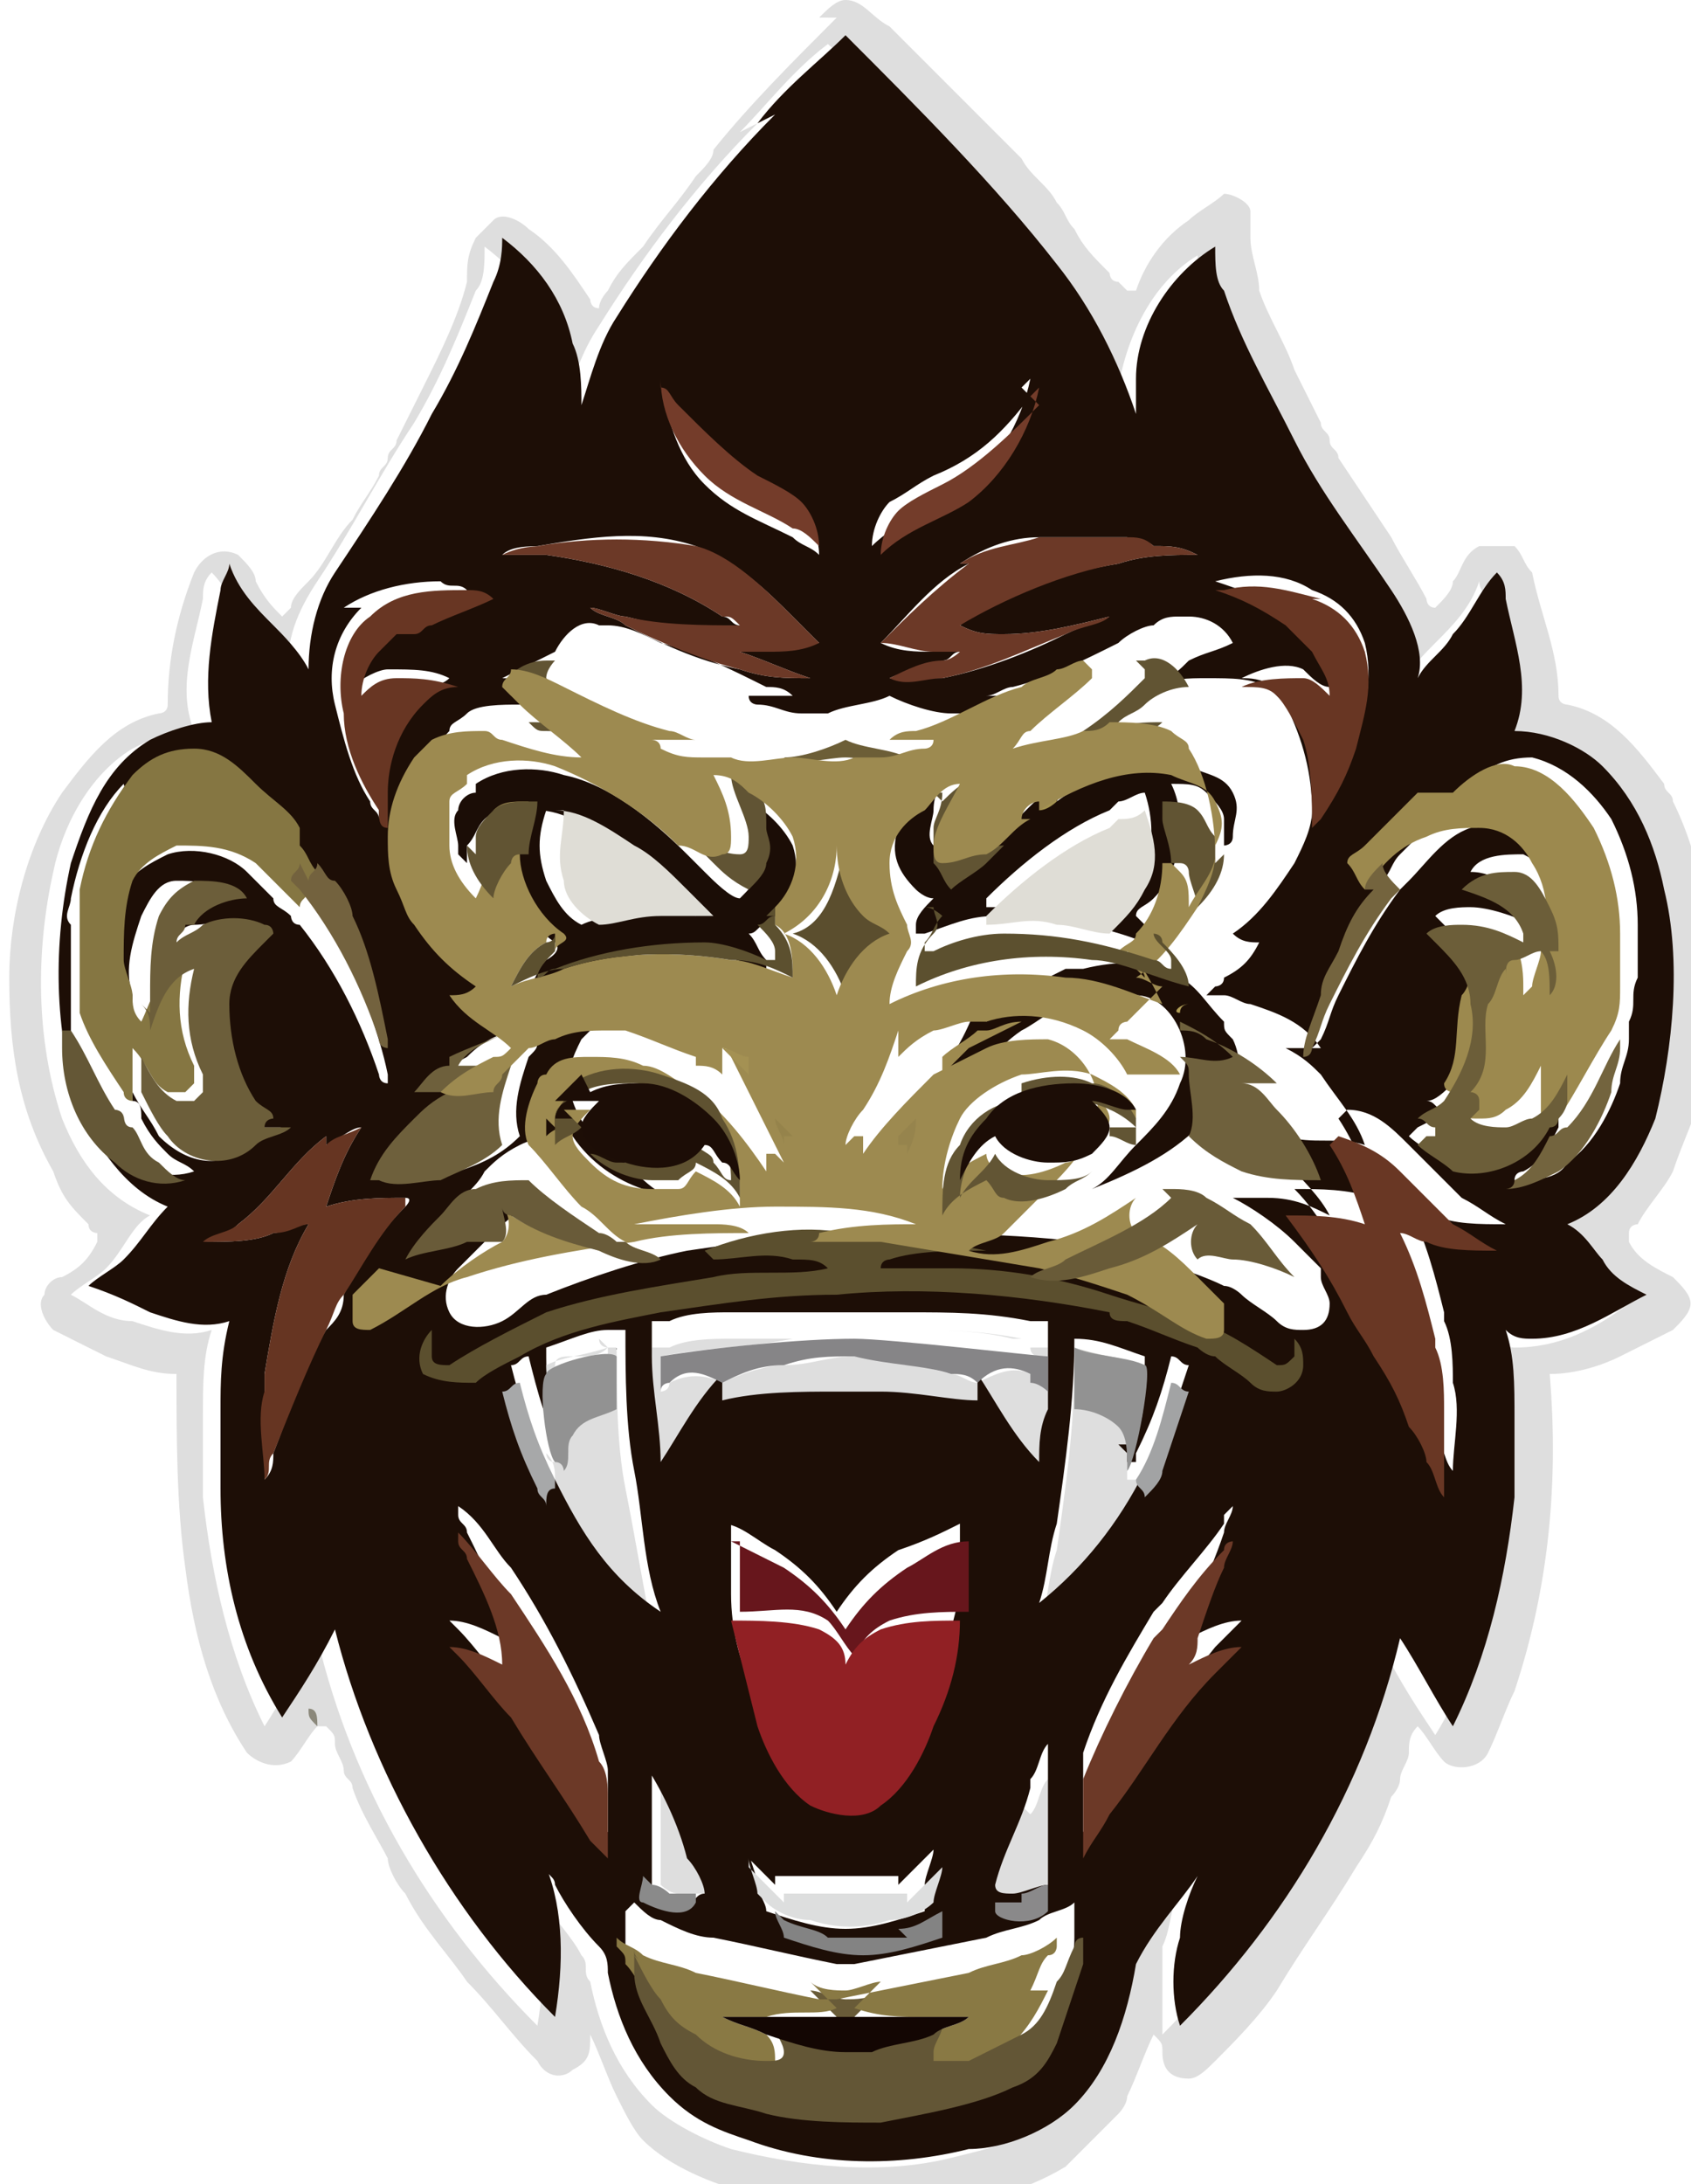 <?xml version="1.0" encoding="UTF-8"?>
<!DOCTYPE svg PUBLIC "-//W3C//DTD SVG 1.1//EN" "http://www.w3.org/Graphics/SVG/1.1/DTD/svg11.dtd">
<!-- Creator: CorelDRAW 2018 (64-Bit) -->
<svg xmlns="http://www.w3.org/2000/svg" xml:space="preserve" width="0.354in" height="0.457in" version="1.1" style="shape-rendering:geometricPrecision; text-rendering:geometricPrecision; image-rendering:optimizeQuality; fill-rule:evenodd; clip-rule:evenodd"
viewBox="0 0 1.92 2.48"
 xmlns:xlink="http://www.w3.org/1999/xlink">
 <defs>
  <style type="text/css">
   <![CDATA[
    .fil54 {fill:#130603;fill-rule:nonzero}
    .fil12 {fill:#1B0D06;fill-rule:nonzero}
    .fil33 {fill:#1C0D06;fill-rule:nonzero}
    .fil1 {fill:#1D0E06;fill-rule:nonzero}
    .fil17 {fill:#5B4E2E;fill-rule:nonzero}
    .fil18 {fill:#5B4F2E;fill-rule:nonzero}
    .fil24 {fill:#5C502F;fill-rule:nonzero}
    .fil31 {fill:#5F5231;fill-rule:nonzero}
    .fil14 {fill:#615433;fill-rule:nonzero}
    .fil7 {fill:#615433;fill-rule:nonzero}
    .fil13 {fill:#615434;fill-rule:nonzero}
    .fil32 {fill:#625534;fill-rule:nonzero}
    .fil53 {fill:#635636;fill-rule:nonzero}
    .fil27 {fill:#645736;fill-rule:nonzero}
    .fil36 {fill:#663522;fill-rule:nonzero}
    .fil45 {fill:#67161C;fill-rule:nonzero}
    .fil6 {fill:#683623;fill-rule:nonzero}
    .fil37 {fill:#693724;fill-rule:nonzero}
    .fil39 {fill:#695B38;fill-rule:nonzero}
    .fil38 {fill:#695B39;fill-rule:nonzero}
    .fil4 {fill:#6C3927;fill-rule:nonzero}
    .fil9 {fill:#6C5E37;fill-rule:nonzero}
    .fil23 {fill:#6C5E39;fill-rule:nonzero}
    .fil22 {fill:#6C5E3A;fill-rule:nonzero}
    .fil8 {fill:#6E603C;fill-rule:nonzero}
    .fil29 {fill:#6F613D;fill-rule:nonzero}
    .fil3 {fill:#733C2A;fill-rule:nonzero}
    .fil19 {fill:#73623E;fill-rule:nonzero}
    .fil30 {fill:#73643E;fill-rule:nonzero}
    .fil2 {fill:#743C2A;fill-rule:nonzero}
    .fil20 {fill:#74643E;fill-rule:nonzero}
    .fil51 {fill:#838383;fill-rule:nonzero}
    .fil11 {fill:#857642;fill-rule:nonzero}
    .fil41 {fill:#868587;fill-rule:nonzero}
    .fil52 {fill:#897944;fill-rule:nonzero}
    .fil49 {fill:#8A898A;fill-rule:nonzero}
    .fil48 {fill:#8A8A8A;fill-rule:nonzero}
    .fil47 {fill:#8B887B;fill-rule:nonzero}
    .fil46 {fill:#912024;fill-rule:nonzero}
    .fil42 {fill:#929292;fill-rule:nonzero}
    .fil34 {fill:#95834B;fill-rule:nonzero}
    .fil35 {fill:#96844D;fill-rule:nonzero}
    .fil10 {fill:#9C894E;fill-rule:nonzero}
    .fil21 {fill:#9D8A50;fill-rule:nonzero}
    .fil26 {fill:#9E8A4F;fill-rule:nonzero}
    .fil44 {fill:#A2A3A4;fill-rule:nonzero}
    .fil15 {fill:#A39250;fill-rule:nonzero}
    .fil28 {fill:#A49153;fill-rule:nonzero}
    .fil5 {fill:#A7A8A9;fill-rule:nonzero}
    .fil25 {fill:#AF9C56;fill-rule:nonzero}
    .fil50 {fill:#C1C7C9;fill-rule:nonzero}
    .fil43 {fill:#C5C5C0;fill-rule:nonzero}
    .fil40 {fill:#DDDEDE;fill-rule:nonzero}
    .fil0 {fill:#DEDEDE;fill-rule:nonzero}
    .fil16 {fill:#DFDDD6;fill-rule:nonzero}
   ]]>
  </style>
 </defs>
 <g id="Layer_x0020_1">
  <g id="_988819376">
   <path class="fil0" d="M0.93 0.02c0.01,-0.01 0.02,-0.02 0.03,-0.02 0.02,0 0.03,0.02 0.05,0.03 0.03,0.03 0.07,0.07 0.1,0.1 0.02,0.02 0.03,0.03 0.05,0.05 0.01,0.02 0.03,0.03 0.04,0.05 0.01,0.01 0.01,0.02 0.02,0.03 0.01,0.02 0.02,0.03 0.04,0.05 0,0 0,0.01 0.01,0.01 0,0 0.01,0.01 0.01,0.01 0,0 0,0 0.01,0 0.01,-0.03 0.03,-0.06 0.06,-0.08 0.01,-0.01 0.03,-0.02 0.04,-0.03 0.01,-0 0.03,0.01 0.03,0.02 0,0.01 0,0.02 0,0.03 -0,0.02 0.01,0.04 0.01,0.06 0.01,0.03 0.03,0.06 0.04,0.09 0.01,0.02 0.02,0.04 0.03,0.06 0,0.01 0.01,0.01 0.01,0.02 0,0.01 0.01,0.01 0.01,0.02 0.02,0.03 0.04,0.06 0.06,0.09 0.01,0.02 0.03,0.05 0.04,0.07 0,0 0,0.01 0.01,0.01 0.01,-0.01 0.02,-0.02 0.02,-0.03 0.01,-0.01 0.01,-0.03 0.03,-0.04 0.01,-0 0.03,-0 0.04,0 0.01,0.01 0.01,0.02 0.02,0.03 0.01,0.05 0.03,0.09 0.03,0.14 0,0.01 0.01,0.01 0.01,0.01 0.05,0.01 0.08,0.05 0.11,0.09 0,0.01 0.01,0.01 0.01,0.02 0.02,0.04 0.03,0.08 0.04,0.13 0.01,0.07 0.01,0.14 -0.01,0.21 -0.01,0.03 -0.02,0.05 -0.03,0.08 -0.01,0.02 -0.03,0.04 -0.04,0.06 -0,0 -0.01,0 -0.01,0.01 -0,0 -0,0.01 0,0.01 0.01,0.02 0.03,0.03 0.05,0.04 0.01,0.01 0.02,0.02 0.02,0.03 -0,0.01 -0.01,0.02 -0.02,0.03 -0.02,0.01 -0.04,0.02 -0.06,0.03 -0.02,0.01 -0.05,0.02 -0.08,0.02 0.01,0.12 0,0.24 -0.04,0.36 -0.01,0.02 -0.02,0.05 -0.03,0.07 -0.01,0.02 -0.04,0.02 -0.05,0.01 -0.01,-0.01 -0.02,-0.03 -0.03,-0.04l-0 -0c-0.01,0.01 -0.01,0.02 -0.01,0.03 -0,0.01 -0.01,0.02 -0.01,0.03 -0,0.01 -0.01,0.02 -0.01,0.02 -0.01,0.03 -0.02,0.05 -0.04,0.08 -0.03,0.05 -0.06,0.09 -0.09,0.14 -0.02,0.03 -0.05,0.06 -0.07,0.08 -0.01,0.01 -0.02,0.02 -0.03,0.02 -0.02,0 -0.03,-0.01 -0.03,-0.03 -0,-0.01 0,-0.01 -0.01,-0.02 -0.01,0.02 -0.02,0.05 -0.03,0.07 -0,0.01 -0.01,0.02 -0.01,0.02 -0.02,0.02 -0.04,0.04 -0.06,0.06 -0.05,0.03 -0.1,0.04 -0.16,0.05 -0.07,0.01 -0.13,0 -0.2,-0.02 -0.04,-0.01 -0.09,-0.03 -0.12,-0.06 -0.01,-0.01 -0.02,-0.03 -0.03,-0.05 -0.01,-0.02 -0.02,-0.05 -0.03,-0.07l-0 -0c0,0.02 -0,0.03 -0.02,0.04 -0.01,0.01 -0.03,0.01 -0.04,-0.01 -0.03,-0.03 -0.05,-0.06 -0.08,-0.09 -0.02,-0.03 -0.05,-0.06 -0.07,-0.1 -0.01,-0.01 -0.02,-0.03 -0.02,-0.04 -0.01,-0.02 -0.03,-0.05 -0.04,-0.08 -0,-0.01 -0.01,-0.01 -0.01,-0.02 -0,-0.01 -0.01,-0.02 -0.01,-0.03 -0,-0.01 -0,-0.01 -0.01,-0.02 -0,-0 -0,-0 -0.01,-0l-0 0c-0.01,0.01 -0.02,0.03 -0.03,0.04 -0.02,0.01 -0.04,0 -0.05,-0.01 -0.04,-0.06 -0.06,-0.13 -0.07,-0.21 -0.01,-0.07 -0.01,-0.15 -0.01,-0.22 -0.03,-0 -0.05,-0.01 -0.08,-0.02 -0.02,-0.01 -0.04,-0.02 -0.06,-0.03 -0.01,-0.01 -0.02,-0.03 -0.01,-0.04 0,-0.01 0.01,-0.02 0.02,-0.02 0.02,-0.01 0.03,-0.02 0.04,-0.04 0,-0 0,-0.01 0,-0.01 -0,-0 -0.01,-0 -0.01,-0.01 -0.02,-0.02 -0.03,-0.03 -0.04,-0.06 -0.04,-0.07 -0.05,-0.14 -0.05,-0.22 0,-0.07 0.02,-0.15 0.06,-0.21 0.03,-0.04 0.06,-0.08 0.11,-0.09 0,-0 0.01,-0 0.01,-0.01 0,-0.05 0.01,-0.1 0.03,-0.15 0.01,-0.02 0.03,-0.03 0.05,-0.02 0.01,0.01 0.02,0.02 0.02,0.03 0.01,0.02 0.02,0.03 0.03,0.04 0,-0 0.01,-0.01 0.01,-0.01 0,-0.01 0.01,-0.02 0.02,-0.03 0.02,-0.02 0.03,-0.05 0.05,-0.07 0.01,-0.02 0.02,-0.03 0.03,-0.05 0,-0.01 0.01,-0.01 0.01,-0.02 0,-0.01 0.01,-0.01 0.01,-0.02 0.01,-0.02 0.02,-0.04 0.03,-0.06 0.02,-0.04 0.04,-0.08 0.05,-0.12 0,-0.02 -0,-0.03 0.01,-0.05 0.01,-0.01 0.01,-0.01 0.02,-0.02 0.01,-0.01 0.03,0 0.04,0.01 0.03,0.02 0.05,0.05 0.07,0.08 0,0 0,0.01 0.01,0.01 0,-0.01 0.01,-0.02 0.01,-0.02 0.01,-0.02 0.02,-0.03 0.04,-0.05 0.02,-0.03 0.04,-0.05 0.06,-0.08l0 -0c0.01,-0.01 0.02,-0.02 0.02,-0.03 0.04,-0.05 0.09,-0.1 0.14,-0.15zm-0.07 0.12l0 0c-0.07,0.07 -0.13,0.15 -0.18,0.23 -0.02,0.03 -0.03,0.06 -0.04,0.1 -0,-0.02 0,-0.05 -0.01,-0.07 -0.01,-0.05 -0.04,-0.09 -0.08,-0.12 0,0.02 -0,0.04 -0.01,0.05 -0.02,0.05 -0.04,0.1 -0.07,0.15 -0.04,0.06 -0.07,0.12 -0.11,0.18 -0.02,0.03 -0.04,0.07 -0.03,0.11 -0.01,-0.02 -0.03,-0.03 -0.04,-0.05 -0.02,-0.02 -0.03,-0.05 -0.05,-0.07 -0.01,0.01 -0.01,0.02 -0.01,0.03 -0.01,0.05 -0.03,0.1 -0.01,0.15 -0.03,-0 -0.05,0.01 -0.07,0.02 -0.05,0.03 -0.08,0.09 -0.09,0.14 -0.02,0.09 -0.02,0.19 0.01,0.28 0.02,0.05 0.05,0.09 0.1,0.11 -0.02,0.01 -0.03,0.04 -0.05,0.06 -0.01,0.01 -0.03,0.02 -0.04,0.03 0.02,0.01 0.04,0.03 0.07,0.03 0.03,0.01 0.06,0.02 0.09,0.01 -0.01,0.03 -0.01,0.06 -0.01,0.1 -0,0.03 0,0.06 0,0.09 0.01,0.09 0.03,0.18 0.07,0.26 0.02,-0.03 0.04,-0.07 0.06,-0.1 0.04,0.17 0.13,0.32 0.25,0.44 0.01,-0.06 0.01,-0.12 -0.01,-0.17 0.01,0 0.01,0.01 0.01,0.02 0.02,0.03 0.04,0.05 0.05,0.07 0.01,0.01 0,0.02 0.01,0.03 0.01,0.05 0.03,0.1 0.07,0.14 0.02,0.02 0.06,0.04 0.09,0.05 0.08,0.02 0.17,0.03 0.25,0.01 0.04,-0.01 0.09,-0.02 0.12,-0.05 0.04,-0.04 0.06,-0.1 0.07,-0.16 0.02,-0.03 0.05,-0.06 0.07,-0.1 0,0 0,0 0,0 -0.01,0.02 -0.01,0.05 -0.02,0.07 -0,0.03 -0,0.07 0,0.1 0.12,-0.12 0.21,-0.28 0.25,-0.44 0.02,0.04 0.04,0.07 0.06,0.1 0.05,-0.08 0.06,-0.17 0.07,-0.26 0,-0.03 0,-0.06 0,-0.09 -0,-0.03 -0,-0.06 -0.01,-0.1 0.01,0 0.02,0.01 0.03,0.01 0.05,-0 0.09,-0.02 0.13,-0.05 -0.02,-0.01 -0.04,-0.02 -0.05,-0.04 -0.01,-0.02 -0.02,-0.03 -0.04,-0.04 0.05,-0.02 0.08,-0.07 0.1,-0.12 0.03,-0.08 0.03,-0.17 0.01,-0.26 -0.01,-0.05 -0.03,-0.1 -0.07,-0.14 -0.03,-0.03 -0.06,-0.05 -0.1,-0.04 0.01,-0.05 -0,-0.1 -0.01,-0.15 -0,-0.01 -0.01,-0.02 -0.01,-0.03 -0.01,0.03 -0.03,0.05 -0.05,0.07 -0.01,0.01 -0.03,0.03 -0.04,0.05 0,-0.04 -0.01,-0.07 -0.03,-0.1 -0.04,-0.06 -0.07,-0.11 -0.11,-0.17 -0.03,-0.05 -0.06,-0.11 -0.08,-0.17 -0.01,-0.02 -0.01,-0.04 -0.01,-0.05 -0.05,0.03 -0.08,0.09 -0.09,0.15 -0,0.01 0,0.03 -0,0.04 -0.01,-0.06 -0.05,-0.12 -0.09,-0.17 -0.07,-0.09 -0.15,-0.18 -0.24,-0.26 -0.04,0.03 -0.07,0.07 -0.1,0.1z"/>
   <path class="fil0" d="M0.83 1.52c0.02,-0 0.04,-0 0.07,-0 -0.05,0.01 -0.1,0.01 -0.15,0.02 -0,0.01 -0,0.02 -0,0.04 0,-0 0.01,-0 0.01,-0.01 0.02,-0.01 0.04,-0.01 0.06,0 0.02,-0.01 0.05,-0.02 0.07,-0.02 0.03,-0 0.05,-0.01 0.08,-0.01 0.04,0 0.07,0.01 0.11,0.02 0.01,0 0.02,0.01 0.03,0.01 0.02,-0.01 0.04,-0.02 0.06,-0.01 0,0 0.01,0.01 0.01,0.01 -0,-0.01 0,-0.02 -0,-0.03 -0,-0 -0.01,-0 -0.01,-0.01 0.01,0 0.01,0 0.02,0 0,0.03 0,0.07 -0,0.1 -0,0.02 -0,0.04 -0.01,0.06 -0.02,-0.03 -0.04,-0.07 -0.07,-0.1 -0,0.01 -0,0.02 0,0.03 -0.04,-0 -0.08,-0.01 -0.11,-0.01 -0.01,-0 -0.03,-0 -0.05,-0 -0.04,0.01 -0.09,0.01 -0.13,0.01 0,-0.01 0,-0.02 0,-0.03 -0.02,0.03 -0.04,0.07 -0.07,0.1 -0,-0.04 -0.01,-0.08 -0.01,-0.12 0,-0.01 0,-0.03 0,-0.04 0.01,-0 0.01,-0 0.02,-0 0.02,-0.01 0.05,-0.01 0.07,-0.01z"/>
   <path class="fil0" d="M0.69 1.53c0,-0 0.01,-0 0.01,-0 -0,0.05 0,0.11 0.01,0.16 0.01,0.05 0.02,0.11 0.03,0.16 -0.05,-0.04 -0.09,-0.09 -0.12,-0.15 0,-0.01 0.01,-0.02 0.01,-0.02 0,-0 0,-0 0,-0 -0,-0.01 -0,-0.02 -0.01,-0.03 0,0 0,0.01 0.01,0.01 0,-0.01 0,-0.03 0.01,-0.04 0.01,-0.02 0.03,-0.02 0.05,-0.03 0,-0.02 0,-0.04 0,-0.06 -0,-0 -0.01,-0 -0.01,-0.01z"/>
   <path class="fil0" d="M1.23 1.55c0,0 0,0.01 0,0.01 -0,0.01 0,0.02 -0,0.03l0 0c0.01,0.01 0.03,0.01 0.04,0.02 0.01,0.01 0.01,0.02 0.01,0.04l-0 0.01c0,-0 0,-0 0,-0 -0,0.01 -0,0.01 -0,0.02 0,0 0,0 0.01,0 0.01,0 0.01,0.01 0.01,0.02 -0.03,0.06 -0.06,0.12 -0.12,0.15 0.01,-0.03 0.01,-0.06 0.02,-0.09 0.01,-0.07 0.02,-0.14 0.02,-0.21z"/>
   <path class="fil0" d="M0.74 2.01c0.02,0.04 0.03,0.07 0.05,0.11 0.01,0.01 0.01,0.03 0.02,0.04 -0,0.01 -0.01,0.01 -0.02,0.01 -0.01,0 -0.03,-0.01 -0.04,-0.01l0 -0c0,-0 0,-0.01 0.01,-0.01 -0,0 -0,0.01 -0,0.01 0.01,0.01 0.03,0.01 0.04,0.01 0,-0.01 0,-0.01 0,-0.02 -0.01,-0 -0.02,0 -0.03,-0 -0.01,-0 -0.02,-0.01 -0.02,-0.01 -0,-0.02 -0,-0.03 -0,-0.05 -0,-0.03 0,-0.05 0,-0.08z"/>
   <path class="fil0" d="M1.17 2.06c0.01,-0.01 0.01,-0.03 0.02,-0.04 -0,0.02 0,0.05 0,0.07 -0,0.02 -0,0.05 -0,0.07 -0,-0 -0,-0.01 -0,-0.01 -0.01,0 -0.02,0.01 -0.02,0.01 -0.01,0 -0.02,0 -0.03,0 0,0.01 0,0.01 0,0.02 0.01,0 0.03,-0 0.04,-0.01 0,-0.01 0,-0.01 0,-0.02 0,0 0,0 0,0 0,0 -0,0.01 -0,0.01 -0.01,0.01 -0.03,0.01 -0.04,0.01 -0.01,0 -0.01,-0.01 -0.02,-0.01 0.01,-0.04 0.03,-0.07 0.04,-0.11z"/>
   <path class="fil1" d="M0.86 0.14c0.03,-0.04 0.07,-0.07 0.1,-0.1 0.08,0.08 0.17,0.17 0.24,0.26 0.04,0.05 0.07,0.11 0.09,0.17 0,-0.01 -0,-0.03 0,-0.04 0,-0.06 0.04,-0.12 0.09,-0.15 -0,0.02 0,0.04 0.01,0.05 0.02,0.06 0.05,0.11 0.08,0.17 0.03,0.06 0.07,0.11 0.11,0.17 0.02,0.03 0.04,0.07 0.03,0.1 0.01,-0.02 0.03,-0.03 0.04,-0.05 0.02,-0.02 0.03,-0.05 0.05,-0.07 0.01,0.01 0.01,0.02 0.01,0.03 0.01,0.05 0.03,0.1 0.01,0.15 0.04,-0 0.08,0.02 0.1,0.04 0.04,0.04 0.06,0.09 0.07,0.14 0.02,0.08 0.01,0.18 -0.01,0.26 -0.02,0.05 -0.05,0.1 -0.1,0.12 0.02,0.01 0.03,0.03 0.04,0.04 0.01,0.02 0.03,0.03 0.05,0.04 -0.04,0.02 -0.08,0.05 -0.13,0.05 -0.01,0 -0.02,-0 -0.03,-0.01 0.01,0.03 0.01,0.06 0.01,0.1 0,0.03 -0,0.06 -0,0.09 -0.01,0.09 -0.03,0.18 -0.07,0.26 -0.02,-0.03 -0.04,-0.07 -0.06,-0.1 -0.04,0.17 -0.13,0.32 -0.25,0.44 -0.01,-0.03 -0.01,-0.07 -0,-0.1 0,-0.02 0.01,-0.05 0.02,-0.07 -0,-0 -0,-0 -0,-0 -0.02,0.03 -0.05,0.06 -0.07,0.1 -0.01,0.06 -0.03,0.12 -0.07,0.16 -0.03,0.03 -0.08,0.05 -0.12,0.05 -0.08,0.02 -0.17,0.02 -0.25,-0.01 -0.03,-0.01 -0.06,-0.02 -0.09,-0.05 -0.04,-0.04 -0.06,-0.09 -0.07,-0.14 -0,-0.01 0,-0.02 -0.01,-0.03 -0.02,-0.02 -0.04,-0.05 -0.05,-0.07 -0,-0.01 -0.01,-0.01 -0.01,-0.02 0.02,0.05 0.02,0.11 0.01,0.17 -0.12,-0.12 -0.21,-0.28 -0.25,-0.44 -0.02,0.04 -0.04,0.07 -0.06,0.1 -0.05,-0.08 -0.07,-0.17 -0.07,-0.26 -0,-0.03 -0,-0.06 -0,-0.09 0,-0.03 0,-0.06 0.01,-0.1 -0.03,0.01 -0.06,0 -0.09,-0.01 -0.02,-0.01 -0.04,-0.02 -0.07,-0.03 0.01,-0.01 0.03,-0.02 0.04,-0.03 0.02,-0.02 0.03,-0.04 0.05,-0.06 -0.05,-0.02 -0.08,-0.07 -0.1,-0.11 -0.03,-0.09 -0.03,-0.19 -0.01,-0.28 0.02,-0.06 0.04,-0.11 0.09,-0.14 0.02,-0.01 0.05,-0.02 0.07,-0.02 -0.01,-0.05 0,-0.1 0.01,-0.15 0,-0.01 0.01,-0.02 0.01,-0.03 0.01,0.03 0.03,0.05 0.05,0.07 0.01,0.01 0.03,0.03 0.04,0.05 -0,-0.04 0.01,-0.08 0.03,-0.11 0.04,-0.06 0.08,-0.12 0.11,-0.18 0.03,-0.05 0.05,-0.1 0.07,-0.15 0.01,-0.02 0.01,-0.04 0.01,-0.05 0.04,0.03 0.07,0.07 0.08,0.12 0.01,0.02 0.01,0.05 0.01,0.07 0.01,-0.03 0.02,-0.07 0.04,-0.1 0.05,-0.08 0.11,-0.16 0.18,-0.23zm0.75 1.14c-0,0 -0,0 -0.01,0.01 0.01,0.01 0.03,0.02 0.04,0.03 0.04,0.02 0.09,-0.01 0.11,-0.05 0,-0 0.01,-0.01 0.01,-0.01 0,-0.01 0,-0.01 0.01,-0.02 0,0.01 0,0.01 0,0.02 -0,0.01 -0,0.02 -0,0.02l-0 0c0,0 0,0 0,0 -0.01,0.02 -0.02,0.04 -0.04,0.05 -0,0 -0.01,0 -0.01,0.01l-0 -0c0,0 0,0 0,0 0.02,0 0.05,-0 0.06,-0.02 0.03,-0.02 0.05,-0.06 0.06,-0.09 0,-0.02 0.01,-0.03 0.01,-0.05l0 0c0,-0.01 0,-0.02 0,-0.02 0.01,-0.02 0,-0.03 0.01,-0.05 0,-0.02 0,-0.04 -0,-0.05 0,-0 0,-0.01 0,-0.01l-0 0c-0,-0.04 -0.01,-0.08 -0.03,-0.12 -0.02,-0.03 -0.05,-0.06 -0.09,-0.07 -0.03,-0 -0.05,0.01 -0.07,0.03l0 0c-0.02,0.02 -0.04,0.04 -0.06,0.06 -0.01,0.01 -0.01,0.01 -0.02,0.02 -0.01,0.01 -0.01,0.02 -0.02,0.03l0 0c-0.02,0.02 -0.03,0.05 -0.04,0.07 -0.01,0.02 -0.01,0.03 -0.02,0.05 -0.01,0.02 -0.01,0.04 -0.02,0.07 0,-0 0.01,-0.01 0.01,-0.01 0.01,-0.02 0.01,-0.03 0.02,-0.05 0.02,-0.04 0.04,-0.08 0.07,-0.12l0 -0c0,-0 0.01,-0.01 0.01,-0.01 0.02,-0.02 0.04,-0.05 0.07,-0.06 0.02,-0.01 0.04,-0.01 0.06,-0.01 0.02,0 0.05,0.02 0.06,0.04 0.02,0.03 0.02,0.06 0.01,0.1 -0,0.01 -0.01,0.03 -0.01,0.04 -0,0 -0.01,0.01 -0.01,0.01 -0,-0 -0,-0.01 -0,-0.01 0,-0.02 0,-0.04 -0,-0.05 -0,-0.02 -0.01,-0.03 -0.01,-0.05 -0.01,-0.02 -0.02,-0.03 -0.04,-0.04 -0.02,-0 -0.05,0 -0.06,0.02 0.03,0 0.05,0.02 0.07,0.05 -0,0 0,0.01 0,0.01 -0.02,-0.01 -0.05,-0.02 -0.07,-0.02 -0.01,-0 -0.03,-0 -0.04,0.01 0,0 0.01,0.01 0.01,0.01 0.02,0.02 0.04,0.04 0.04,0.07 0,0.04 -0.01,0.08 -0.03,0.11 -0.01,0.01 -0.02,0.02 -0.03,0.02 0.01,0 0.01,0.01 0.02,0.01 -0,0 -0,0 -0,0.01 -0,-0 -0.01,-0 -0.01,-0l-0 0zm-0.86 -0.84l0 0c0.01,0.04 0.02,0.08 0.05,0.11 0.03,0.03 0.06,0.04 0.1,0.06 0.01,0.01 0.02,0.01 0.03,0.02 -0,-0.02 -0.01,-0.04 -0.02,-0.05 -0.01,-0.02 -0.03,-0.02 -0.05,-0.03 -0.04,-0.02 -0.07,-0.05 -0.09,-0.08 -0.01,-0.01 -0.01,-0.01 -0.02,-0.02zm0.42 0.01l0 0c-0.03,0.04 -0.06,0.07 -0.11,0.09 -0.02,0.01 -0.03,0.02 -0.05,0.03 -0.01,0.01 -0.02,0.03 -0.02,0.05 0.03,-0.03 0.07,-0.04 0.1,-0.06 0.04,-0.03 0.07,-0.08 0.08,-0.13 -0,0 -0.01,0.01 -0.01,0.01zm-0.55 0.17l0 0 0 0c-0.02,0 -0.04,0 -0.05,0.01 0.02,0 0.04,0 0.05,0l-0 0c0.07,0.01 0.14,0.03 0.2,0.07 0.01,0 0.01,0.01 0.02,0.01 -0.04,0.01 -0.09,0 -0.13,-0.01 -0.01,-0 -0.03,-0.01 -0.04,-0.01 0.01,0.01 0.03,0.01 0.04,0.02 0.04,0.02 0.08,0.04 0.13,0.05 0.03,0.01 0.05,0.01 0.08,0.01 -0.03,-0.01 -0.05,-0.02 -0.08,-0.03 0.01,-0 0.02,-0 0.03,-0 0.02,-0 0.04,-0.01 0.06,-0.01 -0.01,-0.01 -0.02,-0.02 -0.03,-0.03 -0.03,-0.03 -0.06,-0.06 -0.11,-0.08 -0.06,-0.02 -0.12,-0.01 -0.18,-0zm0.48 0.02l0 0c-0.04,0.02 -0.07,0.06 -0.1,0.09 0.02,0.01 0.04,0.01 0.06,0.01 0.01,0 0.02,0 0.03,0 -0.01,0 -0.01,0.01 -0.02,0.01l0 0c-0.02,0.01 -0.04,0.01 -0.06,0.02 0.02,0 0.04,0 0.06,-0 0.05,-0.01 0.1,-0.03 0.14,-0.05 0.02,-0.01 0.03,-0.01 0.05,-0.02 -0.04,0.01 -0.08,0.02 -0.12,0.02 -0.02,-0 -0.03,0 -0.05,-0.01 0.05,-0.04 0.12,-0.06 0.18,-0.07 0.03,-0.01 0.06,-0.01 0.09,-0.01 -0.02,-0.01 -0.03,-0.01 -0.05,-0.01 -0.01,-0.01 -0.02,-0 -0.03,-0.01 -0.03,-0 -0.07,-0 -0.1,-0 -0.03,0 -0.06,0.01 -0.09,0.03zm-0.69 0.05l0 0c-0.03,0.03 -0.04,0.07 -0.03,0.11 0.01,0.04 0.02,0.08 0.04,0.11 0,0.01 0.01,0.01 0.01,0.02 0,-0.01 0,-0.03 0,-0.04 0.01,-0.04 0.01,-0.08 0.04,-0.1 0.01,-0.01 0.03,-0.01 0.04,-0.02 -0.02,-0.01 -0.04,-0.01 -0.07,-0.01 -0.01,0 -0.03,0.01 -0.04,0.02 0,-0.02 0.01,-0.03 0.02,-0.05 0.01,-0.01 0.02,-0.02 0.02,-0.02 0.01,-0 0.01,-0.01 0.02,-0.01 0.02,-0.01 0.05,-0.02 0.07,-0.03 -0.01,-0.01 -0.02,-0 -0.03,-0.01 -0.04,-0 -0.08,0.01 -0.11,0.03zm0.97 -0.03l0 0c0.03,0.01 0.06,0.02 0.08,0.04 0.01,0.01 0.02,0.02 0.03,0.03 0.01,0.01 0.02,0.03 0.02,0.05 -0.01,-0 -0.02,-0.01 -0.03,-0.02 -0.02,-0.01 -0.05,-0 -0.07,0.01 0.01,0 0.02,0 0.04,0.01 0.02,0.01 0.03,0.03 0.03,0.05 0.01,0.03 0.01,0.07 0.01,0.1 0,-0 0.01,-0.01 0.01,-0.01 0.01,-0.03 0.03,-0.05 0.04,-0.08 0.01,-0.03 0.02,-0.07 0.01,-0.11 -0.01,-0.03 -0.03,-0.05 -0.06,-0.06 -0.03,-0.02 -0.07,-0.02 -0.11,-0.01 -0,0 -0,0 -0.01,0zm-0.81 0.11l0 0c0.02,0 0.04,0.01 0.06,0.02 0.01,0.01 0.02,0.01 0.03,0.02 -0.02,-0 -0.04,-0.01 -0.07,-0.01l-0 -0 -0 0c-0.02,-0 -0.05,0 -0.06,0.01l-0 -0c-0.01,0.01 -0.02,0.01 -0.02,0.02l0 0c-0.02,0.02 -0.03,0.06 -0.03,0.09 -0,0.02 -0,0.04 0.01,0.06 0.01,0.01 0.01,0.03 0.02,0.04l-0 0c0.02,0.03 0.04,0.05 0.07,0.07 -0.01,0 -0.02,0.01 -0.03,0.01 0.02,0.02 0.04,0.04 0.07,0.06 -0.01,0 -0.01,0 -0.02,0.01 -0.03,0 -0.05,0.01 -0.07,0.03l-0 0c-0.02,0.01 -0.03,0.02 -0.04,0.03 0.01,-0 0.02,-0 0.03,-0 0,0 0.01,0 0.01,0 -0,0 -0,0 -0,0 -0.02,0.01 -0.03,0.02 -0.04,0.03 -0.02,0.02 -0.04,0.05 -0.05,0.07 0,-0 0.01,-0 0.01,-0 0.02,0 0.05,0 0.07,-0 0.03,-0.01 0.05,-0.02 0.07,-0.04 -0.01,-0.03 -0,-0.06 0.01,-0.09 0.01,-0.01 0.01,-0.01 0.01,-0.02 0.01,-0.01 0.02,-0.02 0.03,-0.03 0.01,-0 0.02,-0.01 0.03,-0.01 0.02,-0.01 0.04,-0.01 0.06,-0.01 0.04,0 0.07,0.02 0.11,0.03l0 0c0,0 0,0 0,0 0.01,0.01 0.02,0.02 0.03,0.03 0,-0.02 -0,-0.03 -0,-0.05 0,-0 0.01,0.01 0.01,0.01 0.01,0.04 0.03,0.08 0.06,0.12 -0,-0 -0.01,-0.01 -0.01,-0.01 -0.01,-0.01 -0.01,-0.01 -0.02,-0.02 0,0.01 0,0.02 0.01,0.03 -0,0 -0,0.01 -0,0.01 -0.02,-0.03 -0.05,-0.06 -0.08,-0.09 -0.02,-0.01 -0.04,-0.02 -0.06,-0.03 -0.02,-0.01 -0.04,-0.01 -0.06,-0.01 -0.02,0 -0.04,0.01 -0.05,0.02 -0,0 -0.01,0.01 -0.01,0.01 -0.01,0.02 -0.02,0.04 -0.01,0.07 0.01,0.03 0.03,0.05 0.06,0.07 0.02,0.02 0.03,0.03 0.05,0.04l-0 0c-0,-0 -0.01,-0 -0.01,-0 -0.01,-0 -0.02,-0.01 -0.02,-0.01 -0.03,-0.01 -0.06,-0.03 -0.08,-0.06 -0.02,-0 -0.04,0 -0.06,0.01l-0 0c-0.02,0.01 -0.03,0.02 -0.04,0.03l-0 -0c-0,0 -0,0 -0,0 -0.01,0.02 -0.03,0.03 -0.04,0.05 0.02,-0.01 0.05,-0.02 0.07,-0.02 0.01,0 0.03,-0.01 0.04,-0 -0.03,0.01 -0.05,0.03 -0.07,0.05l-0 0c-0.01,0.01 -0.02,0.02 -0.03,0.03 -0.01,0.01 -0.02,0.03 -0.01,0.05 0.01,0.02 0.04,0.02 0.06,0.01 0.02,-0.01 0.03,-0.03 0.05,-0.03 0.05,-0.02 0.11,-0.04 0.16,-0.05 0.07,-0.01 0.13,-0.02 0.2,-0.02 0.1,-0 0.21,0 0.31,0.02 0.01,0 0.02,0 0.02,0.01 0.03,0.01 0.06,0.02 0.08,0.03 0.01,0 0.02,0.01 0.02,0.01 0.01,0.01 0.03,0.02 0.04,0.03 0.01,0.01 0.02,0.01 0.03,0.01 0.02,-0 0.03,-0.01 0.03,-0.03 0,-0.01 -0.01,-0.02 -0.01,-0.03 -0,-0 -0,-0.01 -0,-0.01 -0.01,-0.01 -0.02,-0.02 -0.03,-0.03 -0,-0 -0,-0 -0,-0l-0 -0c-0.02,-0.02 -0.05,-0.04 -0.07,-0.05 0.01,-0 0.03,0 0.04,0 0.03,0 0.05,0.01 0.07,0.02 -0.01,-0.02 -0.03,-0.04 -0.05,-0.06 -0.01,-0.01 -0.03,-0.03 -0.05,-0.03 -0.01,-0.01 -0.03,-0.01 -0.04,-0.01 -0,0 -0.01,0 -0.01,0 -0.03,0.03 -0.07,0.05 -0.12,0.07l0 -0c0.02,-0.01 0.03,-0.03 0.05,-0.05 0.02,-0.02 0.04,-0.04 0.05,-0.07 0.02,-0.04 -0.01,-0.1 -0.05,-0.1 -0.02,-0 -0.05,-0 -0.07,0.01 -0.02,0 -0.04,0.02 -0.06,0.03 -0.03,0.02 -0.06,0.06 -0.08,0.09 0,-0 -0,-0.01 -0,-0.01 0,-0.01 0.01,-0.02 0.01,-0.04 -0.01,0.01 -0.01,0.01 -0.02,0.02 -0,0 -0.01,0.01 -0.01,0.01 0.01,-0.01 0.02,-0.03 0.02,-0.04 0.02,-0.03 0.03,-0.06 0.04,-0.09 0,0 0,0 0,0 -0,0.02 -0,0.03 -0,0.05 0.01,-0.01 0.02,-0.02 0.03,-0.03 0.02,-0.01 0.04,-0.02 0.06,-0.03 0.01,-0 0.01,-0 0.02,-0 0.04,-0.01 0.08,-0.01 0.11,0.01 0.02,0.01 0.03,0.03 0.05,0.05 0,0.01 0,0.01 0.01,0.02l0 0c0.01,0.02 0.01,0.05 0,0.07 0.02,0.02 0.04,0.03 0.06,0.04 0.03,0.01 0.06,0 0.09,0.01 -0.01,-0.03 -0.03,-0.05 -0.05,-0.08 -0.01,-0.01 -0.02,-0.02 -0.04,-0.03 -0,-0 -0,-0 -0,-0 0.01,-0 0.03,-0 0.04,-0 -0.02,-0.03 -0.05,-0.04 -0.08,-0.05l-0 -0c-0.01,-0 -0.02,-0.01 -0.03,-0.01 -0.01,-0 -0.01,-0 -0.02,-0 0,-0 0,-0 0,-0 0,-0 0.01,-0.01 0.01,-0.01 0,-0 0.01,-0 0.01,-0.01l0 0c0.02,-0.01 0.03,-0.02 0.04,-0.04 -0.01,0 -0.02,-0 -0.03,-0.01 0.03,-0.02 0.05,-0.05 0.07,-0.08 0.01,-0.02 0.02,-0.04 0.02,-0.06 0,-0.04 -0.01,-0.08 -0.03,-0.12l0 -0c-0.01,-0.01 -0.01,-0.01 -0.02,-0.02l-0 0c-0.02,-0.01 -0.04,-0.01 -0.07,-0.01l-0 -0 -0 0c-0.02,-0 -0.04,0 -0.06,0.01 -0,-0 -0,-0 -0,-0 0,-0 0.01,-0.01 0.01,-0.01 0.01,-0 0.02,-0.01 0.03,-0.02l0 -0c0.02,-0.01 0.03,-0.01 0.05,-0.02 -0.01,-0.02 -0.03,-0.03 -0.05,-0.03 -0,0 -0.01,0 -0.01,0 -0.01,0 -0.02,0 -0.03,0.01 -0.01,0 -0.03,0.01 -0.04,0.02 -0.04,0.02 -0.08,0.04 -0.12,0.05 -0.01,0 -0.02,0.01 -0.03,0.01 0.02,0 0.03,0 0.05,-0 -0,0 -0,0 -0,0 -0,0 -0.01,0 -0.01,0.01 -0.02,0 -0.03,0.01 -0.05,0.01 -0.01,-0 -0.02,-0 -0.03,-0 -0.02,-0 -0.05,-0.01 -0.07,-0.02 -0.02,0.01 -0.05,0.01 -0.07,0.02 -0.01,-0 -0.02,-0 -0.03,0 -0.02,-0 -0.03,-0.01 -0.05,-0.01l0 -0c-0,-0 -0.01,-0 -0.01,-0.01 -0,-0 -0,-0 -0,-0 0.02,0 0.03,0 0.05,0 -0.01,-0.01 -0.02,-0.01 -0.03,-0.01 -0.04,-0.02 -0.08,-0.04 -0.12,-0.05l-0 -0 -0 0c-0.02,-0.01 -0.04,-0.02 -0.06,-0.02 -0,-0 -0.01,-0 -0.01,-0 -0.02,-0.01 -0.04,0.01 -0.05,0.03zm-0.43 0.12l0 0c-0.03,0.03 -0.05,0.08 -0.06,0.13 -0,0.01 -0.01,0.02 -0,0.03 -0,0.03 -0,0.06 -0,0.09 -0,0.01 0,0.01 0,0.02 0,0.01 0,0.01 0,0.02l0 0c0.01,0.05 0.03,0.1 0.06,0.13 0.02,0.02 0.05,0.03 0.08,0.02 -0.01,-0.01 -0.02,-0.01 -0.03,-0.02 -0.01,-0.01 -0.02,-0.02 -0.03,-0.04 0,-0 0,-0 0,-0l-0 -0c-0,-0.01 -0,-0.02 -0.01,-0.02 -0,-0.01 -0,-0.01 0,-0.02 0,0 0,0.01 0,0.01l0 0c0.01,0.02 0.02,0.03 0.03,0.05l0 -0c0.03,0.03 0.07,0.04 0.1,0.01 0.01,-0.01 0.03,-0.02 0.04,-0.02 -0.01,0 -0.03,0 -0.04,0 -0,-0 -0,-0 -0,-0 0,-0 0,-0 0.01,-0l-0 -0c0,-0 0.01,-0 0.01,-0.01 -0.01,-0.01 -0.02,-0.01 -0.02,-0.02 -0,-0 -0,-0 -0,-0 -0.02,-0.03 -0.04,-0.07 -0.03,-0.11 0,-0.03 0.02,-0.05 0.04,-0.07 0,-0 0.01,-0 0.01,-0.01 -0,-0 -0.01,-0.01 -0.01,-0.01 -0.02,-0.01 -0.05,-0 -0.07,0 -0.01,0 -0.02,0.01 -0.03,0.02 0,-0.01 0.01,-0.01 0.01,-0.02l0 -0c0.01,-0.02 0.04,-0.03 0.06,-0.03 -0.02,-0.02 -0.04,-0.02 -0.06,-0.02 -0.02,0 -0.03,0.02 -0.04,0.04l-0 0c-0.01,0.03 -0.02,0.06 -0.01,0.09 -0,0.01 -0,0.01 -0,0.02 -0,-0 -0.01,-0.01 -0.01,-0.01 -0,-0.01 -0.01,-0.03 -0.01,-0.04 -0.01,-0.03 -0.01,-0.06 0.01,-0.09 0.01,-0.02 0.03,-0.03 0.05,-0.04 0.03,-0.01 0.07,-0 0.09,0.02 0.01,0.01 0.02,0.02 0.03,0.03 0,0.01 0.01,0.01 0.02,0.02 0,0 0,0.01 0.01,0.01 0.04,0.05 0.07,0.11 0.09,0.17 0,0 0,0.01 0.01,0.01 -0,-0 -0,-0.01 -0,-0.01 -0.01,-0.05 -0.03,-0.09 -0.04,-0.14 -0.01,-0.02 -0.01,-0.03 -0.02,-0.04l0 -0c-0,-0.01 -0.01,-0.02 -0.02,-0.02 -0.01,-0.01 -0.01,-0.02 -0.02,-0.03l-0 0c-0.02,-0.02 -0.03,-0.04 -0.05,-0.05 -0.02,-0.02 -0.04,-0.04 -0.07,-0.04 -0.03,0 -0.05,0.01 -0.07,0.03zm0.23 0.4l0 0c-0.04,0.03 -0.06,0.07 -0.1,0.1 -0.01,0.01 -0.03,0.02 -0.04,0.02 0.03,0 0.06,0 0.08,-0.01 0.01,-0 0.02,-0.01 0.04,-0.01 -0.03,0.05 -0.04,0.11 -0.05,0.17 -0,0.01 -0,0.02 0,0.02 -0,0.03 -0,0.07 0,0.1 0.01,-0.01 0.01,-0.02 0.01,-0.03 0.02,-0.05 0.03,-0.09 0.06,-0.14 0.01,-0.01 0.02,-0.02 0.02,-0.04 0.02,-0.04 0.04,-0.07 0.07,-0.1 0,-0 0.01,-0.01 0,-0.01 -0.03,-0 -0.06,0 -0.09,0.01 0.01,-0.03 0.02,-0.06 0.04,-0.09 -0.01,0 -0.02,0.01 -0.04,0.02zm1.15 -0.02l0 0c0.02,0.03 0.03,0.06 0.04,0.09 -0.03,-0.01 -0.06,-0.01 -0.09,-0.01 -0,0 -0,0 -0,0 0.03,0.03 0.05,0.07 0.07,0.11 0.01,0.02 0.02,0.03 0.03,0.05 0.01,0.03 0.03,0.05 0.04,0.08 0.01,0.01 0.01,0.03 0.02,0.04l0 -0c0.01,0.01 0.01,0.03 0.02,0.04 0,-0.03 0.01,-0.07 0,-0.1 0,-0.02 -0,-0.05 -0.01,-0.07 0,-0 0,-0.01 -0,-0.01 -0.01,-0.04 -0.02,-0.08 -0.04,-0.12 0.01,0.01 0.02,0.01 0.03,0.01 0.02,0.01 0.05,0.01 0.08,0.01 -0.02,-0.01 -0.03,-0.02 -0.05,-0.03l0 -0c-0.02,-0.02 -0.04,-0.04 -0.06,-0.06 -0.02,-0.02 -0.04,-0.04 -0.07,-0.04zm-0.62 0.22l0 0c-0.02,-0 -0.04,0 -0.07,0 -0.02,0 -0.05,0 -0.07,0.01 -0.01,0 -0.01,0 -0.02,0 -0,0.01 -0,0.03 -0,0.04 -0,0.04 0.01,0.08 0.01,0.12 0.02,-0.03 0.04,-0.07 0.07,-0.1 0,0.01 0,0.02 -0,0.03 0.04,-0.01 0.09,-0.01 0.13,-0.01 0.02,-0 0.03,-0 0.05,0 0.04,0 0.08,0.01 0.11,0.01 -0,-0.01 -0,-0.02 -0,-0.03 0.02,0.03 0.04,0.07 0.07,0.1 0,-0.02 0,-0.04 0.01,-0.06 0,-0.03 0,-0.07 0,-0.1 -0.01,-0 -0.01,-0 -0.02,-0 -0,-0 -0,-0 -0,-0 -0.05,-0.01 -0.09,-0.01 -0.14,-0.01 -0.02,-0 -0.04,-0 -0.05,-0 -0.02,0 -0.04,-0 -0.07,0zm-0.21 0.02l0 0c-0,0 -0,0 -0,0 -0.02,0 -0.04,0.01 -0.07,0.02 -0,0.03 0,0.06 0.01,0.08 -0,0.01 0,0.01 0,0.02 0,0.01 0.01,0.02 0.01,0.03 -0,0 -0,0 -0,0 -0,-0 -0,-0.01 -0,-0.01l-0 -0c-0.02,-0.03 -0.03,-0.07 -0.04,-0.11 -0.01,0 -0.01,0.01 -0.02,0.01 0.01,0.04 0.02,0.07 0.04,0.11 0,0.01 0.01,0.02 0.01,0.02 0.03,0.06 0.06,0.11 0.12,0.15 -0.02,-0.05 -0.02,-0.11 -0.03,-0.16 -0.01,-0.05 -0.01,-0.11 -0.01,-0.16 -0,0 -0.01,0 -0.01,0zm0.53 -0l0 0 0 0c-0,0 -0,0.01 0,0.01 -0,0.07 -0.01,0.14 -0.02,0.21 -0.01,0.03 -0.01,0.06 -0.02,0.09 0.05,-0.04 0.09,-0.09 0.12,-0.15l0 -0c0.01,-0.01 0.01,-0.02 0.02,-0.03 0.01,-0.03 0.02,-0.06 0.03,-0.09 -0.01,-0 -0.01,-0.01 -0.02,-0.01 -0.01,0.04 -0.02,0.07 -0.04,0.11l-0 -0c-0,0 -0,0.01 -0,0.01 0,0 0,0 0,0 -0,-0 -0,-0 -0.01,-0 -0,-0.01 0,-0.01 0,-0.02 -0,0 0,-0 0,-0l-0.01 -0c0,0 0,0 0.01,0.01 0,-0.01 0,-0.02 0.01,-0.03 0.01,-0.03 0.01,-0.06 0.01,-0.08 -0.03,-0.01 -0.05,-0.02 -0.08,-0.02zm-0.7 0.21l0 0c0,0.01 0.01,0.01 0.01,0.02 0.02,0.04 0.04,0.08 0.04,0.12 -0.02,-0.01 -0.04,-0.02 -0.06,-0.02 0,0 0.01,0.01 0.01,0.01 0.02,0.02 0.04,0.05 0.06,0.07 0.03,0.04 0.06,0.09 0.09,0.14 0,0.01 0.01,0.02 0.02,0.02 0,-0.02 -0,-0.05 0,-0.07 0,-0.01 -0.01,-0.03 -0.01,-0.04 -0.03,-0.07 -0.06,-0.13 -0.1,-0.19 -0.02,-0.02 -0.03,-0.05 -0.06,-0.07zm0.87 0.01l0 0c-0.02,0.03 -0.05,0.06 -0.07,0.09 -0,0 -0.01,0.01 -0.01,0.01 -0.03,0.05 -0.06,0.1 -0.08,0.16 -0,0.01 -0,0.02 -0,0.03 0,0.02 -0,0.04 0,0.06 0.01,-0.01 0.02,-0.03 0.03,-0.05 0.04,-0.06 0.08,-0.11 0.12,-0.16 0.01,-0.01 0.02,-0.02 0.03,-0.03 -0.02,0 -0.04,0.01 -0.06,0.02 -0,-0 -0,-0 -0,-0.01 0,-0.01 0,-0.02 0.01,-0.03 0.01,-0.03 0.02,-0.05 0.03,-0.08 0,-0.01 0.01,-0.02 0.01,-0.03 -0,0 -0.01,0.01 -0.01,0.01zm-0.56 -0l0 0c-0,0.03 -0,0.06 0,0.08 0,0.04 0.01,0.08 0.03,0.12 0.01,0.03 0.03,0.07 0.06,0.09 0.02,0.02 0.06,0.02 0.08,0 0.03,-0.02 0.05,-0.06 0.06,-0.09 0.01,-0.04 0.02,-0.08 0.03,-0.12 0,-0.03 0,-0.06 0,-0.08 -0.02,0.01 -0.04,0.02 -0.07,0.03 -0.03,0.02 -0.05,0.04 -0.07,0.07 -0.02,-0.03 -0.04,-0.05 -0.07,-0.07 -0.02,-0.01 -0.04,-0.03 -0.06,-0.03zm-0.09 0.26l0 0c0,0.03 -0,0.05 -0,0.08 0,0.02 0,0.03 0,0.05l0 0.01 0 0c-0,0.01 -0,0.01 0,0.02l-0 0c0.01,0 0.03,0.01 0.04,0.01 0.01,0 0.01,-0.01 0.02,-0.01 -0,-0.01 -0.01,-0.03 -0.02,-0.04 -0.01,-0.04 -0.03,-0.08 -0.05,-0.11zm0.43 0.04l0 0c-0.01,0.04 -0.03,0.07 -0.04,0.11 0,0.01 0.01,0.01 0.02,0.01 0.01,0 0.03,-0.01 0.04,-0.01 0,-0 0,-0.01 0,-0.01 0,-0 0,-0 0,-0.01 0,-0.02 0,-0.05 0,-0.07 0,-0.02 -0,-0.05 -0,-0.07 -0.01,0.01 -0.01,0.03 -0.02,0.04zm-0.32 0.07l0 0c0,0.01 0.01,0.03 0.01,0.04 0,0.01 0.01,0.02 0.01,0.03 0.03,0.01 0.06,0.02 0.09,0.02 0.03,-0 0.06,-0.01 0.09,-0.02 0,-0.01 0,-0.01 0,-0.02 0,-0 0,-0.01 0,-0.01 0,-0.01 0.01,-0.03 0.01,-0.04 -0.01,0.01 -0.03,0.03 -0.04,0.04 -0,-0 -0,-0.01 -0,-0.01 -0.05,0 -0.09,0 -0.14,0 -0,0 -0,0.01 -0,0.01 -0.01,-0.01 -0.03,-0.03 -0.04,-0.04zm-0.14 0.07l0 0 -0 0.01c-0,0.01 -0,0.02 0,0.03 0.01,0.03 0.02,0.06 0.03,0.08 0.01,0.02 0.02,0.04 0.04,0.05 0.02,0.01 0.05,0.02 0.08,0.03 0.04,0.01 0.09,0.01 0.13,0.01 0.05,-0 0.1,-0.01 0.15,-0.04 0.02,-0.01 0.03,-0.03 0.05,-0.05 0.02,-0.03 0.03,-0.06 0.03,-0.09 0,-0.01 0,-0.02 0,-0.03 -0,-0 -0,-0.01 -0,-0.01 -0.01,0.01 -0.03,0.01 -0.04,0.02 -0.02,0.01 -0.04,0.01 -0.06,0.02 -0.05,0.01 -0.1,0.02 -0.15,0.03 -0.01,0 -0.01,-0 -0.02,-0 -0.05,-0.01 -0.09,-0.02 -0.14,-0.03 -0.02,-0 -0.04,-0.01 -0.06,-0.02 -0.01,-0 -0.02,-0.01 -0.03,-0.02z"/>
   <path class="fil2" d="M0.75 0.44c0.01,0 0.01,0.01 0.02,0.02 0.03,0.03 0.06,0.06 0.09,0.08 0.02,0.01 0.04,0.02 0.05,0.03 0.01,0.01 0.02,0.03 0.02,0.05 -0.01,-0.01 -0.02,-0.02 -0.03,-0.02 -0.03,-0.02 -0.07,-0.03 -0.1,-0.06 -0.03,-0.03 -0.05,-0.07 -0.05,-0.11z"/>
   <path class="fil3" d="M1.17 0.45c0,-0 0.01,-0.01 0.01,-0.01 -0.01,0.05 -0.04,0.1 -0.08,0.13 -0.03,0.02 -0.07,0.03 -0.1,0.06 0,-0.02 0.01,-0.04 0.02,-0.05 0.01,-0.01 0.03,-0.02 0.05,-0.03 0.04,-0.02 0.08,-0.06 0.11,-0.09z"/>
   <path class="fil4" d="M0.61 0.62c0.06,-0.01 0.12,-0.01 0.18,0 0.04,0.01 0.08,0.05 0.11,0.08 0.01,0.01 0.02,0.02 0.03,0.03 -0.02,0.01 -0.04,0.01 -0.06,0.01 -0.01,0 -0.02,0 -0.03,0 0.03,0.01 0.05,0.02 0.08,0.03 -0.03,0 -0.05,-0 -0.08,-0.01 -0.04,-0.01 -0.09,-0.03 -0.13,-0.05 -0.01,-0.01 -0.03,-0.01 -0.04,-0.02 0.01,0 0.03,0.01 0.04,0.01 0.04,0.01 0.09,0.01 0.13,0.01 -0.01,-0.01 -0.01,-0.01 -0.02,-0.01 -0.06,-0.04 -0.13,-0.06 -0.2,-0.07l0 -0c-0.02,-0 -0.04,-0 -0.05,-0 0.02,-0.01 0.04,-0.01 0.05,-0.01l-0 -0z"/>
   <path class="fil4" d="M1.09 0.64c0.03,-0.02 0.06,-0.02 0.09,-0.03 0.03,-0 0.07,-0 0.1,0 0.01,0 0.02,0 0.03,0.01 0.02,-0 0.03,0 0.05,0.01 -0.03,0 -0.06,0 -0.09,0.01 -0.06,0.01 -0.13,0.04 -0.18,0.07 0.02,0.01 0.03,0.01 0.05,0.01 0.04,0 0.08,-0.01 0.12,-0.02 -0.01,0.01 -0.03,0.01 -0.05,0.02 -0.05,0.02 -0.09,0.04 -0.14,0.05 -0.02,0 -0.04,0.01 -0.06,0 0.02,-0.01 0.04,-0.02 0.06,-0.02l-0 -0c0.01,-0 0.02,-0.01 0.02,-0.01 -0.01,-0 -0.02,-0 -0.03,-0 -0.02,-0 -0.04,-0.01 -0.06,-0.01 0.03,-0.03 0.06,-0.06 0.1,-0.09z"/>
   <path class="fil4" d="M0.52 1.74c0.02,0.02 0.04,0.05 0.06,0.07 0.04,0.06 0.08,0.12 0.1,0.19 0.01,0.01 0.01,0.03 0.01,0.04 -0,0.02 0,0.05 -0,0.07 -0.01,-0.01 -0.01,-0.01 -0.02,-0.02 -0.03,-0.05 -0.06,-0.09 -0.09,-0.14 -0.02,-0.02 -0.04,-0.05 -0.06,-0.07 -0,-0 -0.01,-0.01 -0.01,-0.01 0.02,-0 0.04,0.01 0.06,0.02 -0,-0.04 -0.02,-0.08 -0.04,-0.12 -0,-0.01 -0.01,-0.01 -0.01,-0.02z"/>
   <path class="fil4" d="M1.35 1.88c0,0 0,0 0,0.01 0.02,-0.01 0.04,-0.02 0.06,-0.02 -0.01,0.01 -0.02,0.02 -0.03,0.03 -0.05,0.05 -0.08,0.11 -0.12,0.16 -0.01,0.02 -0.02,0.03 -0.03,0.05 -0,-0.02 0,-0.04 0,-0.06 -0,-0.01 -0,-0.02 0,-0.03 0.02,-0.05 0.05,-0.11 0.08,-0.16 0,-0 0.01,-0.01 0.01,-0.01 0.02,-0.03 0.04,-0.06 0.07,-0.09 0,-0.01 0.01,-0.01 0.01,-0.01 -0,0.01 -0.01,0.02 -0.01,0.03 -0.01,0.02 -0.02,0.05 -0.03,0.08 -0,0.01 -0,0.02 -0.01,0.03z"/>
   <path class="fil5" d="M0.57 1.58c0.01,-0 0.01,-0.01 0.02,-0.01 0.01,0.04 0.02,0.07 0.04,0.11l0 0c0,0 0,0.01 0,0.01 -0.01,0 -0.01,0.01 -0.01,0.02 -0,-0.01 -0.01,-0.01 -0.01,-0.02 -0.02,-0.04 -0.03,-0.07 -0.04,-0.11z"/>
   <path class="fil6" d="M0.45 0.72c-0.01,0.01 -0.02,0.02 -0.02,0.02 -0.01,0.01 -0.02,0.03 -0.02,0.05 0.01,-0.01 0.02,-0.02 0.04,-0.02 0.02,-0 0.04,0 0.07,0.01 -0.02,0 -0.03,0.01 -0.04,0.02 -0.03,0.03 -0.04,0.07 -0.04,0.1 0,0.01 -0,0.03 -0,0.04 -0.01,-0 -0.01,-0.01 -0.01,-0.02 -0.02,-0.03 -0.04,-0.07 -0.04,-0.11 -0.01,-0.04 -0,-0.09 0.03,-0.11 0.03,-0.03 0.07,-0.03 0.11,-0.03 0.01,0 0.02,-0 0.03,0.01 -0.02,0.01 -0.05,0.02 -0.07,0.03 -0.01,0 -0.01,0.01 -0.02,0.01z"/>
   <path class="fil6" d="M1.49 0.68c0.03,0.01 0.05,0.03 0.06,0.06 0.01,0.04 0,0.07 -0.01,0.11 -0.01,0.03 -0.02,0.05 -0.04,0.08 -0,0 -0.01,0.01 -0.01,0.01 -0,-0.03 -0,-0.07 -0.01,-0.1 -0.01,-0.02 -0.02,-0.04 -0.03,-0.05 -0.01,-0.01 -0.02,-0.01 -0.04,-0.01 0.02,-0.01 0.05,-0.01 0.07,-0.01 0.01,0 0.02,0.01 0.03,0.02 -0,-0.02 -0.01,-0.03 -0.02,-0.05 -0.01,-0.01 -0.02,-0.02 -0.03,-0.03 -0.03,-0.02 -0.05,-0.03 -0.08,-0.04 0,-0 0,-0 0.01,-0 0.04,-0.01 0.07,-0 0.11,0.01z"/>
   <path class="fil7" d="M0.57 0.78c0.01,-0.02 0.03,-0.03 0.05,-0.03 0,0 0.01,0 0.01,0 -0,0 -0.01,0.01 -0.01,0.02l-0 0c0.01,0.01 0.01,0.01 0.02,0.02 0.02,0.02 0.05,0.04 0.07,0.06 -0.03,-0.01 -0.06,-0.02 -0.09,-0.02 -0.01,-0 -0.01,-0 -0.02,-0.01 0.02,-0 0.04,0 0.07,0.01 -0.01,-0.01 -0.02,-0.01 -0.03,-0.02 -0.02,-0.01 -0.04,-0.02 -0.06,-0.02z"/>
   <path class="fil8" d="M0.51 1.2c0.02,-0.01 0.05,-0.02 0.07,-0.03 -0.02,0.01 -0.05,0.02 -0.06,0.04 0.02,0 0.04,-0 0.06,-0 -0.01,0.03 -0.02,0.06 -0.01,0.09 -0.02,0.02 -0.05,0.03 -0.07,0.04 -0.02,0 -0.05,0.01 -0.07,0 -0,0 -0.01,0 -0.01,0 0.01,-0.03 0.03,-0.05 0.05,-0.07 0.01,-0.01 0.02,-0.02 0.04,-0.03 0,-0 0,-0 0,-0 -0,-0 -0.01,-0 -0.01,-0 -0.01,0 -0.02,0 -0.03,0 0.01,-0.01 0.02,-0.03 0.04,-0.03l0 -0z"/>
   <path class="fil7" d="M1.3 0.75c0.02,-0.01 0.04,0.01 0.05,0.03 -0.02,0 -0.04,0.01 -0.05,0.02l-0 0c-0.01,0.01 -0.02,0.01 -0.03,0.02 -0,0 -0.01,0.01 -0.01,0.01 0,0 0,0 0,0 0.02,-0.01 0.04,-0.01 0.06,-0.01 -0.01,0.01 -0.02,0.01 -0.03,0.01 -0.03,0.01 -0.06,0.02 -0.08,0.02 0.01,-0.01 0.01,-0.01 0.02,-0.02 0.03,-0.02 0.05,-0.04 0.07,-0.06l-0 -0c-0,-0 -0,-0 -0,-0.01 -0,-0 -0.01,-0.01 -0.01,-0.01 0,-0 0.01,-0 0.01,-0z"/>
   <path class="fil9" d="M0.89 0.86c0.02,-0 0.05,-0.01 0.07,-0.02 0.02,0.01 0.05,0.01 0.07,0.02 -0.02,0.01 -0.05,0 -0.07,-0 -0.02,0 -0.05,0.01 -0.07,0z"/>
   <path class="fil10" d="M1.65 0.9c0.02,-0.02 0.05,-0.04 0.07,-0.03 0.04,0 0.07,0.04 0.09,0.07 0.02,0.04 0.03,0.08 0.03,0.12l0 -0c-0,0 -0,0.01 -0,0.01 0,0.02 0,0.04 0,0.05 -0,0.02 -0,0.03 -0.01,0.05 -0.02,0.03 -0.04,0.07 -0.06,0.1 -0.01,0 -0.01,0.01 -0.02,0.01 0,-0.01 0,-0.02 0,-0.02 0,-0.01 0,-0.01 0,-0.02 0,-0.01 0,-0.02 0,-0.03 -0.01,0.02 -0.02,0.04 -0.04,0.05 -0.01,0.01 -0.02,0.01 -0.03,0.01 -0.01,0 -0.03,-0 -0.04,-0.01 0,-0 0.01,-0.01 0.01,-0.01 0,-0 0,-0.01 0,-0.01 -0,-0 -0.01,-0 -0.01,-0.01 0.02,-0.03 0.01,-0.06 0.02,-0.1 0.01,-0.01 0.01,-0.03 0.02,-0.04 0,0 0,0.01 0,0.01 0,0 0,0 0,0 0,-0.01 0,-0.01 0.01,-0.02 0.01,-0.01 0.02,-0.01 0.03,-0.01 0.01,0.02 0.01,0.04 0.01,0.05 0,0 0,0.01 0,0.01 0,-0 0.01,-0.01 0.01,-0.01 0,-0.01 0.01,-0.03 0.01,-0.04 0.01,-0.03 0.01,-0.07 -0.01,-0.1 -0.01,-0.02 -0.03,-0.04 -0.06,-0.04 -0.02,-0 -0.04,0 -0.06,0.01 -0.03,0.01 -0.05,0.03 -0.07,0.06 -0.01,-0.01 -0.01,-0.02 -0.02,-0.03 0,-0.01 0.01,-0.01 0.02,-0.02 0.02,-0.02 0.04,-0.04 0.06,-0.06z"/>
   <path class="fil10" d="M0.71 1.15c0.01,-0 0.02,-0 0.02,-0 0.03,0.01 0.05,0.02 0.08,0.03 0,0 0,0.01 0,0.01 -0.03,-0.02 -0.07,-0.03 -0.11,-0.03z"/>
   <path class="fil11" d="M0.34 0.96l0 -0c0.01,0.01 0.01,0.02 0.02,0.03 -0,0.01 -0.01,0.01 -0.01,0.02 -0,0.01 -0.01,0.01 -0.01,0.02 -0.01,-0.01 -0.01,-0.01 -0.02,-0.02 -0.01,-0.01 -0.02,-0.02 -0.03,-0.03 -0.03,-0.02 -0.06,-0.02 -0.09,-0.02 -0.02,0.01 -0.04,0.02 -0.05,0.04 -0.01,0.03 -0.01,0.06 -0.01,0.09 0,0.01 0.01,0.03 0.01,0.04 0,0.01 0,0.02 0.01,0.03 0.01,-0.02 0.02,-0.06 0.05,-0.07 -0.01,0.04 -0.01,0.08 0.01,0.12 0,0.01 -0,0.02 0,0.02 -0,0 -0,0 -0.01,0.01 0,0 0,0 0,0 -0.01,-0 -0.02,-0 -0.02,0 -0.02,-0.01 -0.02,-0.03 -0.04,-0.05 0,0.01 0,0.02 0,0.03 -0,0.01 -0,0.02 -0,0.03 -0,-0 -0.01,-0 -0.01,-0.01 -0.02,-0.03 -0.04,-0.06 -0.05,-0.09l-0 0c-0,-0.01 -0,-0.01 -0,-0.02 -0,-0.03 -0,-0.06 0,-0.09 -0,-0.01 0,-0.02 0,-0.03 0.01,-0.05 0.03,-0.09 0.06,-0.13 0.02,-0.02 0.04,-0.03 0.07,-0.03 0.03,0 0.05,0.02 0.07,0.04 0.02,0.02 0.04,0.03 0.05,0.05z"/>
   <path class="fil12" d="M0.54 0.89c0.03,-0.02 0.07,-0.02 0.1,-0.01 0.05,0.01 0.1,0.05 0.14,0.09 0.01,0.01 0.01,0.01 0.02,0.02 0.01,0.01 0.03,0.03 0.04,0.03 0.01,-0.01 0.02,-0.02 0.02,-0.03 0,-0.01 -0,-0.03 -0,-0.04 -0,-0.01 -0.01,-0.03 -0.01,-0.04 0.02,0.01 0.04,0.03 0.05,0.05 0.01,0.03 -0,0.06 -0.02,0.08 -0,0 -0,0 -0.01,0.01 -0.01,0 -0.01,0.01 -0.02,0.01 0.01,0.01 0.01,0.02 0.02,0.03 0,0 0,0.01 0,0.01 -0,-0 -0.01,-0 -0.01,-0 -0.02,-0.01 -0.05,-0.02 -0.07,-0.02 -0.06,-0 -0.12,0.01 -0.17,0.03 -0.01,0 -0.01,0.01 -0.02,0.01 0.01,-0.01 0.01,-0.02 0.02,-0.03 0,-0 0.02,-0.01 0.01,-0.02 -0.03,-0.02 -0.04,-0.05 -0.05,-0.09 -0,-0.02 0,-0.04 0.01,-0.06 -0.01,0 -0.03,-0 -0.04,0.01 -0.01,0.01 -0.01,0.02 -0.02,0.03 -0,0.01 -0,0.02 -0,0.02 -0,-0 -0,-0 -0,-0 -0,-0 -0.01,-0.01 -0.01,-0.01 -0,-0 -0,-0.01 -0,-0.01 -0,-0.01 -0.01,-0.03 -0,-0.04 0,-0.01 0.01,-0.02 0.02,-0.02zm0.08 0.03l0 0c-0.01,0.03 -0.01,0.05 -0,0.08 0.01,0.02 0.02,0.04 0.04,0.05 0.02,-0.01 0.05,-0.01 0.07,-0.01 0.02,-0 0.04,-0.01 0.06,-0 -0.01,-0.01 -0.02,-0.02 -0.03,-0.03 -0.02,-0.02 -0.04,-0.03 -0.06,-0.05 -0.03,-0.02 -0.06,-0.04 -0.09,-0.04z"/>
   <path class="fil12" d="M1.2 0.91c0.04,-0.03 0.1,-0.05 0.15,-0.04 0.02,0.01 0.04,0.01 0.05,0.03 0.01,0.02 0,0.03 -0,0.05 -0,0 -0,0 -0,0 -0,0.01 -0.01,0.01 -0.01,0.01 -0,-0.01 -0,-0.02 -0,-0.03 -0,-0.01 -0.01,-0.02 -0.02,-0.03 -0.01,-0.01 -0.02,-0.01 -0.04,-0.01 0.01,0.02 0.01,0.04 0.01,0.05 0,0.03 -0.01,0.06 -0.03,0.08 -0.01,0.01 -0.02,0.01 -0.02,0.02 0.01,0.01 0.02,0.02 0.03,0.03 0,0 0,0 0,0.01 -0.01,-0 -0.01,-0.01 -0.02,-0.01 -0.05,-0.02 -0.11,-0.03 -0.17,-0.03 -0.03,0 -0.05,0.01 -0.08,0.02 -0,0 -0.01,0 -0.01,0 0,-0 0,-0.01 0,-0.01 0,-0.01 0.01,-0.02 0.02,-0.03 -0.01,-0 -0.02,-0.01 -0.02,-0.01 -0,-0 -0,-0 -0,-0 -0.02,-0.02 -0.03,-0.04 -0.02,-0.07 0.01,-0.02 0.02,-0.04 0.04,-0.06 0,-0 0,-0 0.01,-0 -0,0.01 -0.01,0.02 -0.01,0.04 -0,0.01 -0.01,0.03 -0,0.04 0,0.01 0.01,0.02 0.02,0.03 0.02,-0.01 0.03,-0.02 0.04,-0.03 0.01,-0 0.01,-0.01 0.02,-0.02 0.02,-0.01 0.03,-0.03 0.05,-0.04 0.01,-0 0.01,-0.01 0.02,-0.01zm0.06 0.01l0 0c-0.05,0.02 -0.1,0.06 -0.14,0.1 -0,0 -0,0.01 -0,0.01 0.03,-0 0.05,-0 0.08,0 0.02,0 0.04,0.01 0.06,0.01 0.02,-0.01 0.03,-0.03 0.04,-0.05 0.01,-0.03 0.01,-0.06 -0,-0.09 -0.01,0 -0.02,0.01 -0.03,0.01z"/>
   <path class="fil13" d="M0.82 0.88c0.01,0 0.03,0.01 0.04,0.02 0.01,0.01 0.01,0.02 0.01,0.04 0,0.01 0.01,0.02 0,0.04 -0,0.01 -0.01,0.02 -0.02,0.03 -0.02,-0.01 -0.03,-0.02 -0.04,-0.03 -0.01,-0.01 -0.01,-0.01 -0.02,-0.02 0.02,0 0.03,0.01 0.05,0.01 0.01,-0 0.01,-0.01 0.01,-0.02 -0,-0.02 -0.02,-0.05 -0.02,-0.07z"/>
   <path class="fil14" d="M1.07 0.91c0.01,-0.01 0.02,-0.02 0.04,-0.03 -0.01,0.02 -0.02,0.04 -0.03,0.07 -0,0.01 -0,0.02 0.01,0.02 0.02,0 0.03,-0.01 0.05,-0.01 -0.01,0.01 -0.01,0.01 -0.02,0.02 -0.01,0.01 -0.03,0.02 -0.04,0.03 -0.01,-0.01 -0.01,-0.02 -0.02,-0.03 -0,-0.01 -0,-0.03 0,-0.04 0,-0.01 0.01,-0.02 0.01,-0.04 -0,0 -0,0 -0.01,0z"/>
   <path class="fil15" d="M1.18 0.92c0.01,-0.01 0.01,-0.01 0.02,-0.02l-0 0.01c-0,0 -0.01,0.01 -0.02,0.01l-0.01 0z"/>
   <path class="fil7" d="M1.32 0.91c0.01,0 0.03,-0 0.04,0.01 0.01,0.01 0.01,0.02 0.02,0.03 0,0.01 0,0.02 0,0.03 0,-0 0.01,-0.01 0.01,-0.01 -0,0.02 -0.01,0.04 -0.03,0.06 -0,-0.01 -0.01,-0.03 -0.01,-0.04 -0,-0 -0,-0.01 -0.01,-0.01 -0,-0 -0,-0 -0.01,-0l-0 -0c-0,-0.02 -0.01,-0.04 -0.01,-0.05z"/>
   <path class="fil16" d="M0.63 0.92c0.03,0 0.06,0.02 0.09,0.04 0.02,0.01 0.04,0.03 0.06,0.05 0.01,0.01 0.02,0.02 0.03,0.03 -0.02,-0 -0.04,0 -0.06,0 -0.03,0 -0.05,0.01 -0.07,0.01 -0.02,-0.01 -0.04,-0.03 -0.04,-0.05 -0.01,-0.03 -0,-0.05 0,-0.08z"/>
   <path class="fil16" d="M1.27 0.93c0.01,-0 0.02,-0 0.03,-0.01 0.01,0.03 0.02,0.06 0,0.09 -0.01,0.02 -0.02,0.03 -0.04,0.05 -0.02,-0 -0.04,-0.01 -0.06,-0.01 -0.03,-0.01 -0.05,-0 -0.08,-0 0,-0 0,-0.01 0,-0.01 0.04,-0.04 0.09,-0.08 0.14,-0.1z"/>
   <path class="fil17" d="M0.96 0.96c0,0 0,0 0,0 0,0.03 0.01,0.06 0.03,0.08 0.01,0.01 0.02,0.01 0.03,0.02 -0.03,0.01 -0.04,0.04 -0.06,0.07 -0,0 -0,0 -0,0 -0.01,-0.03 -0.03,-0.06 -0.06,-0.07 0.04,-0.01 0.05,-0.06 0.06,-0.1z"/>
   <path class="fil18" d="M0.8 1.42c0.05,-0.02 0.11,-0.03 0.16,-0.02 0.05,-0 0.11,0.01 0.16,0.02 -0.04,0 -0.08,-0 -0.11,0.01 -0,0 -0.01,0 -0.01,0.01 0.03,0 0.05,-0 0.08,0 0.06,0 0.12,0.01 0.18,0.03 0.03,0.01 0.07,0.02 0.1,0.03 0.03,0.01 0.06,0.03 0.09,0.05 0.01,-0 0.01,-0 0.02,-0.01 0,-0.01 0,-0.02 0,-0.03 0,0 0,0.01 0,0.01 0.01,0.01 0.01,0.02 0.01,0.03 -0,0.02 -0.02,0.03 -0.03,0.03 -0.01,0 -0.02,0 -0.03,-0.01 -0.01,-0.01 -0.03,-0.02 -0.04,-0.03 -0.01,-0 -0.02,-0.01 -0.02,-0.01 -0.03,-0.01 -0.05,-0.02 -0.08,-0.03 -0.01,-0 -0.02,-0 -0.02,-0.01 -0.1,-0.02 -0.21,-0.03 -0.31,-0.02 -0.07,0 -0.13,0.01 -0.2,0.02 -0.05,0.01 -0.11,0.02 -0.16,0.05 -0.02,0.01 -0.04,0.02 -0.05,0.03 -0.02,0 -0.04,0 -0.06,-0.01 -0.01,-0.02 0,-0.04 0.01,-0.05 0,0.01 -0,0.02 0,0.03 0,0.01 0.01,0.01 0.02,0.01 0.03,-0.02 0.07,-0.04 0.11,-0.06 0.06,-0.02 0.13,-0.03 0.19,-0.04 0.04,-0.01 0.09,-0 0.13,-0.01 -0.01,-0.01 -0.02,-0.01 -0.04,-0.01 -0.03,-0.01 -0.06,-0 -0.09,-0z"/>
   <path class="fil19" d="M0.35 1c0,-0.01 0.01,-0.01 0.01,-0.02 0.01,0.01 0.01,0.02 0.02,0.02l-0 0c0.01,0.01 0.02,0.03 0.02,0.04 0.02,0.04 0.03,0.09 0.04,0.14 0,0 0,0.01 0,0.01 -0,-0 -0.01,-0 -0.01,-0.01 -0.02,-0.06 -0.05,-0.12 -0.09,-0.17 -0,-0 -0.01,-0.01 -0.01,-0.01 0,-0.01 0.01,-0.01 0.01,-0.02z"/>
   <path class="fil20" d="M1.55 1.01c0,-0.01 0.01,-0.02 0.02,-0.03 0,0.01 0.01,0.02 0.02,0.03 -0,0 -0.01,0.01 -0.01,0.01l-0 0c-0.03,0.04 -0.05,0.08 -0.07,0.12 -0.01,0.02 -0.01,0.03 -0.02,0.05 -0,0 -0,0.01 -0.01,0.01 0,-0.02 0.01,-0.04 0.02,-0.07 0,-0.02 0.01,-0.03 0.02,-0.05 0.01,-0.03 0.02,-0.05 0.04,-0.07l-0 -0z"/>
   <path class="fil21" d="M0.5 1.46c0.02,-0.02 0.05,-0.04 0.07,-0.05l0 0c0.01,-0.01 0.01,-0.03 0,-0.04 0,0 0.01,0 0.01,0.01 0.03,0.02 0.07,0.03 0.1,0.04 0.02,0.01 0.05,0.01 0.07,0.01 -0.01,-0.01 -0.03,-0.01 -0.04,-0.02 -0.02,-0.01 -0.03,-0.03 -0.05,-0.04 -0.02,-0.02 -0.04,-0.05 -0.06,-0.07 -0.01,-0.02 -0,-0.05 0.01,-0.07 0,-0 0,-0.01 0.01,-0.01 0.01,-0.02 0.03,-0.02 0.05,-0.02 0.02,-0 0.04,0 0.06,0.01 0.02,0 0.04,0.02 0.06,0.03 0.03,0.02 0.06,0.06 0.08,0.09 0,-0 0,-0.01 0,-0.01 0,-0 0,-0.01 0,-0.01 0,-0 0.01,-0 0.01,-0 0,0 0.01,0.01 0.01,0.01 -0.02,-0.04 -0.04,-0.08 -0.06,-0.12 -0,-0 -0,-0.01 -0.01,-0.01 -0,0.01 -0,0.02 -0,0.03 -0.01,-0.01 -0.02,-0.01 -0.03,-0.01 -0,-0 -0,-0 -0,-0l-0 -0c-0,-0 -0,-0.01 -0,-0.01 -0.03,-0.01 -0.05,-0.02 -0.08,-0.03 -0.01,-0 -0.02,-0 -0.02,0 -0.02,0 -0.04,0 -0.06,0.01 -0.01,0 -0.02,0.01 -0.03,0.01 -0.01,0.01 -0.02,0.02 -0.03,0.03 -0,0.01 -0.01,0.01 -0.01,0.02 -0.02,0 -0.04,0.01 -0.06,0 0.02,-0.02 0.04,-0.03 0.06,-0.04 0.01,-0 0.01,-0 0.02,-0.01 -0.02,-0.02 -0.05,-0.03 -0.07,-0.06 0.01,0 0.02,-0 0.03,-0.01 -0.03,-0.02 -0.05,-0.04 -0.07,-0.07l0 -0c-0.01,-0.01 -0.01,-0.02 -0.02,-0.04 -0.01,-0.02 -0.01,-0.04 -0.01,-0.06 0,-0.03 0.01,-0.06 0.03,-0.09l-0 -0c0.01,-0.01 0.01,-0.01 0.02,-0.02l0 0c0.02,-0.01 0.04,-0.01 0.06,-0.01l0 -0 0 0c0.01,0 0.01,0.01 0.02,0.01 0.03,0.01 0.06,0.02 0.09,0.02 -0.02,-0.02 -0.05,-0.04 -0.07,-0.06 -0.01,-0.01 -0.01,-0.01 -0.02,-0.02l0 -0c0,-0.01 0.01,-0.01 0.01,-0.02 0.02,0 0.04,0.01 0.06,0.02l0 -0 0 0c0.04,0.02 0.08,0.04 0.12,0.05 0.01,0 0.02,0.01 0.03,0.01 -0.02,0 -0.03,0 -0.05,-0 0,0 0,0 0,0 0,0 0.01,0 0.01,0.01l-0 0c0.02,0.01 0.03,0.01 0.05,0.01 0.01,-0 0.02,-0 0.03,-0 0.02,0.01 0.05,0 0.07,-0 0.02,0 0.05,0.01 0.07,0 0.01,-0 0.02,-0 0.03,0 0.02,-0 0.03,-0.01 0.05,-0.01 0,-0 0.01,-0 0.01,-0.01 0,-0 0,-0 0,-0 -0.02,0 -0.03,0 -0.05,0 0.01,-0.01 0.02,-0.01 0.03,-0.01 0.04,-0.01 0.08,-0.04 0.12,-0.05 0.01,-0.01 0.03,-0.01 0.04,-0.02 0.01,-0 0.02,-0.01 0.03,-0.01 0,0 0.01,0.01 0.01,0.01 0,0 0,0 0,0.01l0 0c-0.02,0.02 -0.05,0.04 -0.07,0.06 -0.01,0 -0.01,0.01 -0.02,0.02 0.03,-0.01 0.06,-0.01 0.08,-0.02 0.01,-0 0.02,-0 0.03,-0.01l0 -0 0 0c0.02,-0 0.05,0 0.07,0.01l0 -0c0.01,0.01 0.02,0.01 0.02,0.02l-0 0c0.02,0.03 0.03,0.08 0.03,0.12 0,0.02 -0.01,0.04 -0.02,0.06 -0.02,0.03 -0.04,0.06 -0.07,0.08 0.01,0 0.02,0.01 0.03,0.01 -0.01,0.01 -0.03,0.03 -0.04,0.04l-0 -0c-0,-0 -0.01,0 -0.01,0.01 -0,0 -0.01,0.01 -0.01,0.01 -0,0 -0,0 -0,0 0.01,0 0.01,0 0.02,0 0.02,0.01 0.05,0.02 0.06,0.04 -0.02,0 -0.04,-0 -0.06,-0 -0.01,-0.02 -0.03,-0.04 -0.05,-0.05 -0.04,-0.02 -0.08,-0.02 -0.11,-0.01 -0.01,0 -0.01,0 -0.02,0 -0.01,-0 -0.03,0.01 -0.04,0.01 -0.02,0.01 -0.03,0.02 -0.04,0.03 -0,-0.01 -0,-0.02 -0,-0.03 -0,-0 -0,-0 -0,-0 -0.01,0.03 -0.02,0.06 -0.04,0.09 -0.01,0.01 -0.02,0.03 -0.02,0.04 0,-0 0.01,-0.01 0.01,-0.01 0,0 0.01,0 0.01,0 0,0 0,0.01 0,0.01 0,0 0,0 0,0 0,0 0,0.01 0,0.01 0.02,-0.03 0.05,-0.06 0.08,-0.09 0.02,-0.01 0.04,-0.02 0.06,-0.03 0.02,-0.01 0.05,-0.01 0.07,-0.01 0.04,0.01 0.07,0.06 0.05,0.1 -0.01,0.03 -0.03,0.05 -0.05,0.07 -0.02,0.02 -0.03,0.03 -0.05,0.05 -0.01,0.01 -0.03,0.01 -0.04,0.02 0.03,0.01 0.06,-0 0.09,-0.01 0.04,-0.01 0.07,-0.03 0.1,-0.05 -0.01,0.01 -0.01,0.03 0,0.04l0 -0c0.03,0.01 0.05,0.03 0.07,0.05l0 0c0,0 0,0 0,0 0.01,0.01 0.02,0.02 0.03,0.03 -0,0.01 -0,0.02 -0,0.03 -0,0.01 -0.01,0.01 -0.02,0.01 -0.03,-0.01 -0.05,-0.03 -0.09,-0.05 -0.03,-0.01 -0.06,-0.02 -0.1,-0.03 -0.06,-0.01 -0.12,-0.02 -0.18,-0.03 -0.03,-0 -0.05,0 -0.08,-0 0,-0 0.01,-0 0.01,-0.01 0.04,-0.01 0.08,-0.01 0.11,-0.01 -0.05,-0.02 -0.1,-0.02 -0.16,-0.02 -0.05,-0 -0.11,0.01 -0.16,0.02 0.03,0 0.06,-0 0.09,0 0.01,0 0.03,0 0.04,0.01 -0.04,0 -0.09,0 -0.13,0.01 -0.07,0.01 -0.13,0.02 -0.19,0.04 -0.04,0.01 -0.07,0.04 -0.11,0.06 -0.01,-0 -0.02,0 -0.02,-0.01 -0,-0.01 -0,-0.02 -0,-0.03 0.01,-0.01 0.02,-0.02 0.03,-0.03l0 -0zm0.79 -0.2c-0.01,-0.02 -0.03,-0.03 -0.05,-0.04 -0.03,-0.01 -0.06,-0 -0.08,0 -0.03,0.01 -0.06,0.03 -0.07,0.05 -0.01,0.02 -0.02,0.05 -0.02,0.08 0.01,-0.02 0.03,-0.03 0.05,-0.04 0,0.01 0.01,0.02 0.02,0.02 0.02,0.01 0.05,-0 0.07,-0.01 0.01,-0 0.02,-0.01 0.03,-0.02 0.01,-0.01 0.02,-0.02 0.02,-0.03 0,-0.01 -0.01,-0.02 -0.02,-0.03 0.01,0 0.03,0 0.04,0.01 -0.01,0 -0.01,0 -0.02,0 0,0 0,0.01 0,0.01 0.01,0 0.02,0.01 0.03,0.01 0,-0.01 0,-0.01 0,-0.02 -0,-0 -0,-0 -0,-0.01zm-0.67 0.01c0,0.01 0,0.01 0,0.02 0.01,-0.01 0.02,-0.01 0.03,-0.02 -0,-0 -0.01,-0.01 -0.01,-0.01 0.01,-0 0.02,-0 0.03,-0 -0.01,0.01 -0.02,0.02 -0.02,0.03 -0,0.01 0.01,0.02 0.02,0.03 0.02,0.02 0.04,0.03 0.07,0.03 0.01,0 0.02,0 0.03,-0 0.01,-0 0.01,-0.01 0.02,-0.02 0.02,0.01 0.04,0.02 0.05,0.04 0,-0.03 -0,-0.06 -0.02,-0.09 -0.02,-0.03 -0.04,-0.04 -0.07,-0.05 -0.03,-0.01 -0.07,-0.01 -0.1,0.01 -0.01,0.01 -0.02,0.02 -0.02,0.03 -0,0 -0,0 -0,0.01zm-0.09 -0.38c-0.01,0.01 -0.02,0.01 -0.02,0.02 -0,0.01 -0,0.03 0,0.04 0,0 0,0.01 0,0.01 0,0.02 0.01,0.04 0.03,0.06 0.01,-0.02 0.01,-0.03 0.02,-0.05 0.01,-0.01 0,-0.02 0.01,-0.03 0,-0.01 0,-0.02 -0,-0.02 -0,-0 -0.01,-0 -0.01,-0 -0.01,0.01 -0.02,0.02 -0.02,0.03 -0,-0 -0,-0 -0,-0 0,-0.01 0.01,-0.02 0.02,-0.03 0.01,-0.01 0.02,-0.01 0.04,-0.01 -0.01,0.02 -0.01,0.04 -0.01,0.06 0,0.03 0.02,0.07 0.05,0.09 0.01,0.01 -0.01,0.01 -0.01,0.02 0,-0.01 0,-0.01 0,-0.02 -0,0 -0.01,0 -0.01,0.01 -0.02,0.01 -0.03,0.03 -0.04,0.05 0.02,-0.01 0.04,-0.01 0.06,-0.02 0.06,-0.02 0.13,-0.02 0.19,-0.01 0.02,0 0.04,0.01 0.07,0.02 -0,-0.02 -0,-0.05 -0.02,-0.06 0,-0.01 0,-0.01 0,-0.02 0.02,-0.02 0.03,-0.05 0.02,-0.08 -0.01,-0.02 -0.03,-0.04 -0.05,-0.05 -0.01,-0.01 -0.02,-0.02 -0.04,-0.02 0.01,0.02 0.02,0.04 0.02,0.07 0,0.01 0,0.02 -0.01,0.02 -0.02,0.01 -0.03,-0.01 -0.05,-0.01 -0.04,-0.04 -0.09,-0.07 -0.14,-0.09 -0.03,-0.01 -0.07,-0.01 -0.1,0.01zm0.85 0.07c0.01,-0.02 0.01,-0.03 0,-0.05 -0.01,-0.02 -0.03,-0.02 -0.05,-0.03 -0.05,-0.01 -0.1,0.01 -0.15,0.04l0 0 0 -0.01c-0.01,0 -0.02,0.01 -0.02,0.02l0.01 -0c-0.02,0.01 -0.03,0.03 -0.05,0.04 -0.02,0 -0.03,0.01 -0.05,0.01 -0.01,-0 -0.01,-0.01 -0.01,-0.02 0,-0.02 0.02,-0.05 0.03,-0.07 -0.02,0 -0.03,0.02 -0.04,0.03 -0.02,0.01 -0.04,0.03 -0.04,0.06 -0,0.03 0.01,0.05 0.02,0.07 -0,0.01 0.01,0.02 -0,0.03 -0.01,0.02 -0.02,0.04 -0.02,0.06 0.06,-0.03 0.13,-0.04 0.2,-0.03 0.04,0 0.08,0.02 0.11,0.03 -0.01,-0.02 -0.02,-0.04 -0.03,-0.05 -0,-0 -0.01,-0.01 -0.01,-0.01 0,0.01 0.02,0.02 0.02,0.03 -0.01,-0.01 -0.02,-0.02 -0.03,-0.03 0.01,-0.01 0.02,-0.01 0.02,-0.02 0.02,-0.02 0.03,-0.05 0.03,-0.08l0 0c0,0 0,0 0.01,0 0,0 0.01,0.01 0.01,0.01 0.01,0.01 0.01,0.02 0.01,0.04 0.01,-0.02 0.03,-0.04 0.03,-0.06 0,-0 0,-0 0,-0zm-0.43 -0l0 0c-0,0.04 -0.02,0.08 -0.06,0.1 0.03,0.01 0.05,0.04 0.06,0.07 0,-0 0,-0 0,-0 0.01,-0.03 0.03,-0.06 0.06,-0.07 -0.01,-0.01 -0.02,-0.01 -0.03,-0.02 -0.02,-0.02 -0.03,-0.05 -0.03,-0.08 -0,0 -0,-0 -0,-0z"/>
   <path class="fil22" d="M0.21 1.05l0 0c-0,0.01 -0.01,0.01 -0.01,0.02 0.01,-0.01 0.02,-0.01 0.03,-0.02 0.02,-0.01 0.05,-0.01 0.07,-0 0.01,0 0.01,0.01 0.01,0.01 -0,0 -0.01,0.01 -0.01,0.01 -0.02,0.02 -0.04,0.04 -0.04,0.07 -0,0.04 0.01,0.08 0.03,0.11 0,0 0,0 0,0 0.01,0.01 0.02,0.01 0.02,0.02 -0,0 -0.01,0 -0.01,0.01l0 0c-0,0 -0,0 -0.01,0 0,0 0,0 0,0 0.01,-0 0.03,-0 0.04,-0 -0.01,0.01 -0.03,0.01 -0.04,0.02 -0.03,0.03 -0.08,0.02 -0.1,-0.01l-0 0c-0.01,-0.01 -0.02,-0.03 -0.03,-0.05l-0 -0c-0,-0 -0,-0.01 -0,-0.01 -0,0.01 -0,0.01 -0,0.02 -0,-0.01 -0,-0.01 -0,-0.02 -0,-0.01 -0,-0.02 -0,-0.03 0.01,0.02 0.02,0.04 0.04,0.05 0.01,-0 0.02,-0 0.02,-0 -0,-0 -0,-0 -0,-0 0,-0 0,-0 0.01,-0.01 -0,-0.01 -0,-0.02 -0,-0.02 -0.02,-0.04 -0.02,-0.08 -0.01,-0.12 -0.03,0.01 -0.04,0.04 -0.05,0.07 -0,-0.01 -0,-0.02 -0.01,-0.03 0,0 0.01,0.01 0.01,0.01 0,-0.01 -0,-0.01 0,-0.02 -0,-0.03 0,-0.06 0.01,-0.09l0 -0c0.01,-0.02 0.02,-0.03 0.04,-0.04 0.02,-0 0.05,0 0.06,0.02 -0.02,0 -0.05,0.01 -0.06,0.03z"/>
   <path class="fil23" d="M1.76 1.08c0.01,0.02 0.01,0.04 0,0.05 -0,-0.02 -0,-0.04 -0.01,-0.05 -0.01,0 -0.02,0.01 -0.03,0.01 -0.01,0 -0.01,0.01 -0.01,0.02 -0,-0 -0,-0 -0,-0 -0,-0 -0,-0.01 -0,-0.01 -0.01,0.01 -0.01,0.03 -0.02,0.04 -0.01,0.03 0.01,0.07 -0.02,0.1 0,0 0.01,0 0.01,0.01 -0,0 -0,0.01 -0,0.01 -0,0 -0.01,0.01 -0.01,0.01 0.01,0.01 0.03,0.01 0.04,0.01 0.01,-0 0.02,-0.01 0.03,-0.01 0.02,-0.01 0.03,-0.03 0.04,-0.05 -0,0.01 -0,0.02 -0,0.03 -0,0.01 -0,0.01 -0,0.02 0,-0.01 0,-0.01 -0,-0.02 -0,0 -0,0.01 -0.01,0.02 -0,0 -0,0.01 -0.01,0.01 -0.02,0.04 -0.07,0.06 -0.11,0.05 -0.01,-0.01 -0.03,-0.02 -0.04,-0.03 0,-0 0,-0 0.01,-0.01l0 -0c0,0 0.01,0 0.01,0 0,-0 0,-0 0,-0.01 -0.01,-0 -0.01,-0.01 -0.02,-0.01 0.01,-0.01 0.02,-0.01 0.03,-0.02 0.02,-0.03 0.04,-0.07 0.03,-0.11 -0,-0.03 -0.02,-0.05 -0.04,-0.07 -0,-0 -0.01,-0.01 -0.01,-0.01 0.01,-0.01 0.03,-0.01 0.04,-0.01 0.03,-0 0.05,0.01 0.07,0.02 -0,-0 -0,-0.01 -0,-0.01 -0.01,-0.03 -0.04,-0.04 -0.07,-0.05 0.02,-0.02 0.04,-0.02 0.06,-0.02 0.02,0 0.03,0.02 0.04,0.04 0.01,0.02 0.01,0.03 0.01,0.05z"/>
   <path class="fil24" d="M0.87 1.04c0,-0 0,-0 0.01,-0.01 -0,0.01 -0,0.01 -0,0.02 0.02,0.02 0.02,0.04 0.02,0.06 -0.02,-0.01 -0.04,-0.02 -0.07,-0.02 -0.06,-0.01 -0.13,-0.01 -0.19,0.01 -0.02,0 -0.04,0.01 -0.06,0.02 0.01,-0.02 0.02,-0.04 0.04,-0.05 0,-0 0.01,-0 0.01,-0.01 -0,0.01 -0,0.01 -0,0.02 -0.01,0.01 -0.02,0.02 -0.02,0.03 0.01,-0 0.01,-0.01 0.02,-0.01 0.05,-0.02 0.11,-0.03 0.17,-0.03 0.02,0 0.05,0.01 0.07,0.02 0,0 0.01,0 0.01,0 -0,-0 -0,-0.01 -0,-0.01 -0,-0.01 -0.01,-0.02 -0.02,-0.03 0.01,-0 0.01,-0.01 0.02,-0.01z"/>
   <path class="fil24" d="M1.05 1.03c0,0 0,0 0,0 0.01,0 0.02,0.01 0.02,0.01 -0.01,0.01 -0.01,0.02 -0.02,0.03 -0,0 -0,0.01 -0,0.01 0,-0 0.01,-0 0.01,-0 0.02,-0.01 0.05,-0.02 0.08,-0.02 0.06,-0 0.11,0.01 0.17,0.03 0.01,0 0.01,0.01 0.02,0.01 -0,-0 -0,-0 -0,-0.01 -0,-0.01 -0.02,-0.02 -0.02,-0.03 0,0 0.01,0 0.01,0.01 0.01,0.01 0.03,0.03 0.03,0.05 -0.04,-0.01 -0.08,-0.03 -0.11,-0.03 -0.07,-0.01 -0.14,-0 -0.2,0.03 -0,-0.02 0,-0.04 0.02,-0.06 0.01,-0.01 0,-0.02 0,-0.03z"/>
   <path class="fil25" d="M1.34 1.15c-0.01,-0 0,-0.01 0.01,-0.01 -0,0 -0.01,0 -0.01,0.01z"/>
   <path class="fil26" d="M1.12 1.17c0.01,-0 0.02,-0.01 0.04,-0.01 -0.02,0.01 -0.04,0.02 -0.06,0.03 -0.01,0.01 -0.02,0.02 -0.03,0.03 -0,-0.02 0,-0.03 0,-0.05 0,0.01 0,0.02 0,0.03 0.01,-0.01 0.03,-0.02 0.04,-0.03z"/>
   <path class="fil27" d="M0.08 1.17l0 -0c0.02,0.03 0.03,0.06 0.05,0.09 0,0 0.01,0 0.01,0.01 0,-0.01 0,-0.02 0,-0.03 0,0.01 0,0.01 0,0.02 0,0.01 0,0.02 0.01,0.02l0 0c-0,0 -0,0 -0,0 0.01,0.01 0.01,0.03 0.03,0.04 0.01,0.01 0.02,0.02 0.03,0.02 -0.03,0.01 -0.06,-0 -0.08,-0.02 -0.04,-0.03 -0.06,-0.08 -0.06,-0.13l-0 -0c-0,-0.01 -0,-0.01 -0,-0.02z"/>
   <path class="fil28" d="M0.85 1.2c0,-0.01 0,-0.02 0,-0.03 0,0.02 0,0.03 0,0.05 -0.01,-0.01 -0.02,-0.02 -0.03,-0.03 0.01,0 0.02,0.01 0.03,0.01z"/>
   <path class="fil29" d="M1.34 1.17c0.01,0 0.02,0 0.03,0.01l0 0c0.03,0.01 0.06,0.03 0.08,0.05 -0.01,-0 -0.03,-0 -0.04,0 0,0 0,0 0,0 0.02,0 0.03,0.02 0.04,0.03 0.02,0.02 0.04,0.05 0.05,0.08 -0.03,-0 -0.06,0 -0.09,-0.01 -0.02,-0.01 -0.04,-0.02 -0.06,-0.04 0.01,-0.02 0,-0.05 -0,-0.07l-0 -0c-0,-0.01 -0,-0.01 -0.01,-0.02 0.02,0 0.04,0.01 0.06,0 -0.02,-0.02 -0.04,-0.03 -0.06,-0.04z"/>
   <path class="fil30" d="M1.84 1.19c-0,0.02 -0.01,0.03 -0.01,0.05 -0.01,0.03 -0.03,0.07 -0.06,0.09 -0.02,0.01 -0.04,0.02 -0.06,0.02 -0,-0 -0,-0 -0,-0l0 0c0,-0 0.01,-0 0.01,-0.01 0.02,-0.01 0.03,-0.03 0.04,-0.05 -0,-0 -0,-0 -0,-0l0 -0c0.01,-0 0.01,-0.01 0.02,-0.01 0.03,-0.03 0.04,-0.07 0.06,-0.1 0,0.01 -0,0.02 -0,0.02l-0 -0z"/>
   <path class="fil31" d="M0.65 1.23c0.03,-0.02 0.07,-0.02 0.1,-0.01 0.03,0.01 0.06,0.02 0.07,0.05 0.02,0.03 0.02,0.06 0.02,0.09 -0.01,-0.02 -0.03,-0.03 -0.05,-0.04 -0,0.01 -0.01,0.01 -0.02,0.02 -0.01,0 -0.02,0 -0.03,0 -0.02,-0 -0.05,-0.01 -0.07,-0.03 0.01,0 0.02,0.01 0.03,0.01 0.03,0 0.07,0 0.09,-0.02 0.01,0.01 0.02,0.01 0.02,0.02 0.01,0.01 0.01,0.02 0.02,0.02 0,-0.03 -0.01,-0.05 -0.03,-0.07 -0.02,-0.02 -0.05,-0.04 -0.08,-0.04 -0.02,-0 -0.04,-0 -0.06,0.01 -0.01,0.01 -0.03,0.01 -0.03,0.03 0.01,-0 0.01,-0 0.02,-0 0,0 0.01,0.01 0.01,0.01 -0.01,0.01 -0.02,0.01 -0.03,0.02 -0,-0.01 -0,-0.01 -0,-0.02 0,-0 0,-0 0,-0.01 0,-0.01 0.01,-0.02 0.02,-0.03z"/>
   <path class="fil32" d="M1.16 1.23c0.03,-0.01 0.06,-0.01 0.08,-0 0.02,0 0.04,0.02 0.05,0.04 0,0 0,0 0,0.01 -0,0.01 -0,0.01 -0,0.02 -0.01,-0 -0.02,-0.01 -0.03,-0.01 -0,-0 -0,-0.01 -0,-0.01 0.01,-0 0.01,-0 0.02,-0 0,-0 0.01,-0 0.01,-0 -0.02,-0.02 -0.05,-0.03 -0.07,-0.03 -0.04,-0 -0.07,0.01 -0.1,0.04 -0.02,0.02 -0.03,0.05 -0.03,0.07 0.01,-0.02 0.03,-0.03 0.04,-0.05 0.01,0.02 0.04,0.03 0.06,0.03 0.02,0 0.04,-0 0.05,-0.01 -0.01,0.01 -0.02,0.01 -0.03,0.02 -0.02,0.01 -0.05,0.02 -0.07,0.01 -0.01,-0 -0.01,-0.01 -0.02,-0.02 -0.02,0.01 -0.04,0.02 -0.05,0.04 -0,-0.03 0,-0.06 0.02,-0.08 0.01,-0.03 0.04,-0.05 0.07,-0.05z"/>
   <path class="fil33" d="M0.67 1.24c0.02,-0.01 0.04,-0.01 0.06,-0.01 0.03,0 0.06,0.02 0.08,0.04 0.02,0.02 0.03,0.05 0.03,0.07 -0.01,-0.01 -0.01,-0.02 -0.02,-0.02 -0.01,-0.01 -0.01,-0.02 -0.02,-0.02 -0.02,0.03 -0.06,0.03 -0.09,0.02 -0.01,-0 -0.02,-0.01 -0.03,-0.01 -0.01,-0.01 -0.02,-0.02 -0.02,-0.03 -0,-0.01 0.01,-0.02 0.02,-0.03 -0.01,0 -0.02,0 -0.03,0 -0.01,0 -0.01,0 -0.02,0 0.01,-0.01 0.02,-0.02 0.03,-0.03z"/>
   <path class="fil33" d="M1.12 1.27c0.02,-0.03 0.06,-0.04 0.1,-0.04 0.03,-0 0.06,0.01 0.07,0.03 -0,0 -0.01,0 -0.01,0 -0.01,-0 -0.03,-0.01 -0.04,-0.01 0.01,0.01 0.02,0.02 0.02,0.03 0,0.01 -0.01,0.02 -0.02,0.03 -0.02,0.01 -0.03,0.01 -0.05,0.01 -0.02,-0 -0.05,-0.01 -0.06,-0.03 -0.02,0.01 -0.03,0.03 -0.04,0.05 0,-0.03 0.01,-0.05 0.03,-0.07z"/>
   <path class="fil34" d="M0.89 1.3c-0,-0.01 -0.01,-0.02 -0.01,-0.03 0.01,0.01 0.01,0.01 0.02,0.02 -0,0 -0.01,0 -0.01,0 -0,0 -0,0.01 -0,0.01z"/>
   <path class="fil35" d="M1.02 1.29c0.01,-0.01 0.01,-0.01 0.02,-0.02 -0,0.01 -0,0.02 -0.01,0.04 -0,-0 -0,-0 -0,-0 -0,-0 -0,-0.01 -0,-0.01 -0,-0 -0.01,-0 -0.01,-0z"/>
   <path class="fil36" d="M0.37 1.3c0.01,-0.01 0.02,-0.01 0.04,-0.02 -0.02,0.03 -0.03,0.06 -0.04,0.09 0.03,-0.01 0.06,-0.01 0.09,-0.01 0,0 -0,0.01 -0,0.01 -0.03,0.03 -0.05,0.07 -0.07,0.1 -0.01,0.01 -0.01,0.02 -0.02,0.04 -0.02,0.04 -0.04,0.09 -0.06,0.14 -0.01,0.01 -0,0.02 -0.01,0.03 -0,-0.03 -0.01,-0.07 -0,-0.1 -0,-0.01 -0,-0.02 -0,-0.02 0.01,-0.06 0.02,-0.12 0.05,-0.17 -0.01,0 -0.02,0.01 -0.04,0.01 -0.02,0.01 -0.05,0.01 -0.08,0.01 0.01,-0.01 0.03,-0.01 0.04,-0.02 0.04,-0.03 0.06,-0.07 0.1,-0.1z"/>
   <path class="fil37" d="M1.52 1.29c0.03,0.01 0.05,0.02 0.07,0.04 0.02,0.02 0.04,0.04 0.06,0.06l0 0c0.02,0.01 0.03,0.02 0.05,0.03 -0.03,0 -0.06,0 -0.08,-0.01 -0.01,-0 -0.02,-0.01 -0.03,-0.01 0.02,0.04 0.03,0.08 0.04,0.12 0,0 0,0.01 0,0.01 0.01,0.02 0.01,0.05 0.01,0.07 0,0.03 0,0.07 -0,0.1 -0.01,-0.01 -0.01,-0.03 -0.02,-0.04l-0 0c-0,-0.01 -0.01,-0.03 -0.02,-0.04 -0.01,-0.03 -0.02,-0.05 -0.04,-0.08 -0.01,-0.02 -0.02,-0.03 -0.03,-0.05 -0.02,-0.04 -0.04,-0.07 -0.07,-0.11 0,-0 0,-0 0,-0 0.03,-0 0.06,0 0.09,0.01 -0.01,-0.03 -0.02,-0.06 -0.04,-0.09z"/>
   <path class="fil38" d="M0.54 1.35c0.02,-0.01 0.04,-0.01 0.06,-0.01 0.02,0.02 0.05,0.04 0.08,0.06 0.01,0 0.02,0.01 0.02,0.01 0,0 0.01,0 0.01,0l0 -0c0.01,0.01 0.03,0.01 0.04,0.02 -0.02,0.01 -0.05,-0 -0.07,-0.01 -0.04,-0.01 -0.07,-0.02 -0.1,-0.04 -0,-0 -0.01,-0 -0.01,-0.01 0,0.01 0.01,0.03 -0,0.04l-0 -0c-0.01,-0 -0.03,0 -0.04,0 -0.02,0.01 -0.05,0.01 -0.07,0.02 0.01,-0.02 0.03,-0.04 0.04,-0.05 0,-0 0,-0 0,-0l0 0c0.01,-0.01 0.02,-0.03 0.04,-0.03l0 -0z"/>
   <path class="fil39" d="M1.32 1.35c0,-0 0.01,-0 0.01,-0 0.01,-0 0.03,0 0.04,0.01 0.02,0.01 0.03,0.02 0.05,0.03 0.02,0.02 0.03,0.04 0.05,0.06 -0.02,-0.01 -0.05,-0.02 -0.07,-0.02 -0.01,-0 -0.03,-0.01 -0.04,-0l-0 0c-0.01,-0.01 -0.01,-0.03 -0,-0.04 -0.03,0.02 -0.06,0.04 -0.1,0.05 -0.03,0.01 -0.06,0.02 -0.09,0.01 0.01,-0.01 0.03,-0.01 0.04,-0.02l-0 0c0.04,-0.02 0.09,-0.04 0.12,-0.07z"/>
   <path class="fil39" d="M0.92 2.26c0.01,0 0.03,0.01 0.04,0.01 0.01,-0 0.03,-0 0.04,-0.01 -0.01,0.01 -0.02,0.02 -0.03,0.03 0.02,0.01 0.05,0 0.08,0.01 -0.01,0 -0.03,0 -0.04,0 -0.03,0 -0.07,0 -0.1,-0 -0.01,-0 -0.03,-0 -0.04,-0 0.03,-0 0.05,0 0.08,-0.01 -0.01,-0.01 -0.02,-0.02 -0.03,-0.03z"/>
   <path class="fil40" d="M1.02 1.51c0.05,0 0.09,0 0.14,0.01 -0,0 -0.01,0 -0.01,0 -0.04,-0.01 -0.08,-0.01 -0.13,-0.01z"/>
   <path class="fil40" d="M0.62 1.55c0.02,-0.01 0.04,-0.01 0.07,-0.02l-0 0c-0.01,0.01 -0.02,0.01 -0.04,0.01 -0.01,0 -0.02,0 -0.02,0.01 -0,0.02 0.01,0.05 0,0.07 -0.01,-0.03 -0.01,-0.06 -0.01,-0.08z"/>
   <path class="fil40" d="M0.85 2.12c0.01,0.01 0.03,0.03 0.04,0.04 0,-0 0,-0.01 0,-0.01 0.05,0 0.09,0 0.14,0 0,0 0,0.01 0,0.01 0.01,-0.01 0.03,-0.03 0.04,-0.04 -0,0.01 -0.01,0.03 -0.01,0.04 -0.01,0.01 -0.03,0.02 -0.05,0.02 -0.03,0.01 -0.06,0.01 -0.09,0 -0.02,-0 -0.04,-0.01 -0.05,-0.02 -0,-0 -0.01,-0.01 -0.01,-0.01 -0,-0.01 -0.01,-0.03 -0.01,-0.04z"/>
   <path class="fil41" d="M1.17 1.56c-0.02,-0.01 -0.04,-0.01 -0.06,0.01 -0.01,-0.01 -0.02,-0.01 -0.03,-0.01 -0.03,-0.01 -0.07,-0.01 -0.11,-0.02 -0.03,-0 -0.05,0 -0.08,0.01 -0.03,0 -0.05,0.01 -0.07,0.02 -0.02,-0.01 -0.04,-0.02 -0.06,-0 -0,0 -0.01,0 -0.01,0.01l0 -0.04c0.06,-0.01 0.16,-0.02 0.22,-0.02 0.04,0 0.21,0.02 0.22,0.02l0 0.04c-0,-0 -0.01,-0.01 -0.02,-0.01z"/>
   <path class="fil42" d="M0.7 1.53c-0,0.02 0,0.05 0,0.07 -0.02,0.01 -0.04,0.01 -0.05,0.03 -0.01,0.01 -0,0.03 -0.01,0.04 -0,-0 -0,-0.01 -0.01,-0.01 -0.01,-0.01 -0.02,-0.09 -0.01,-0.1 0,-0.01 0.07,-0.03 0.08,-0.02z"/>
   <path class="fil43" d="M1.22 1.53c0.03,0.01 0.05,0.01 0.08,0.02 0,0.03 -0,0.06 -0.01,0.08 -0.01,-0.01 -0,-0.02 -0,-0.04 0,-0.01 0.01,-0.03 0,-0.04 -0.02,-0.01 -0.05,-0.01 -0.07,-0.02l-0 -0z"/>
   <path class="fil42" d="M1.22 1.53c0.02,0.01 0.06,0.01 0.08,0.02 0.01,0 -0.01,0.11 -0.02,0.12 -0,-0 -0,-0.01 -0,-0.01 -0,-0.01 -0,-0.03 -0.01,-0.04 -0.01,-0.01 -0.03,-0.02 -0.05,-0.02l-0 -0.07z"/>
   <path class="fil44" d="M1.29 1.68c0.02,-0.03 0.03,-0.07 0.04,-0.11 0.01,0 0.01,0.01 0.02,0.01 -0.01,0.03 -0.02,0.06 -0.03,0.09 -0,0.01 -0.01,0.02 -0.02,0.03l-0 0c-0,-0.01 -0.01,-0.01 -0.01,-0.02 -0,-0 -0,-0 -0,-0 0,-0 0,-0.01 0,-0.01l0 0z"/>
   <path class="fil45" d="M0.83 1.75c0.02,0.01 0.04,0.02 0.06,0.03 0.03,0.02 0.05,0.04 0.07,0.07 0.02,-0.03 0.04,-0.05 0.07,-0.07 0.02,-0.01 0.04,-0.03 0.07,-0.03 0,0.03 0,0.06 -0,0.08 -0.03,-0 -0.06,-0 -0.09,0.01 -0.02,0.01 -0.03,0.02 -0.04,0.04 -0.01,-0.01 -0.02,-0.03 -0.03,-0.04 -0.03,-0.02 -0.06,-0.01 -0.1,-0.01 -0,-0.03 -0,-0.06 -0,-0.08z"/>
   <path class="fil46" d="M0.83 1.84c0.03,-0 0.07,-0 0.1,0.01 0.02,0.01 0.03,0.02 0.03,0.04 0.01,-0.02 0.02,-0.03 0.04,-0.04 0.03,-0.01 0.06,-0.01 0.09,-0.01 -0,0.04 -0.01,0.08 -0.03,0.12 -0.01,0.03 -0.03,0.07 -0.06,0.09 -0.02,0.02 -0.06,0.01 -0.08,-0 -0.03,-0.02 -0.05,-0.06 -0.06,-0.09 -0.01,-0.04 -0.02,-0.08 -0.03,-0.12z"/>
   <path class="fil47" d="M0.34 1.94c0,0 0,0 0.01,0 0,0.01 0,0.01 0.01,0.02 -0,-0.01 -0,-0.02 -0.01,-0.02l0 -0z"/>
   <path class="fil48" d="M0.74 2.14c0.01,0 0.02,0.01 0.02,0.01 0.01,0 0.02,0 0.03,0l0 0.01c-0.01,0.02 -0.04,0.01 -0.06,0 -0.01,-0 -0,-0.02 -0,-0.03z"/>
   <path class="fil49" d="M1.16 2.15c0.01,-0 0.02,-0.01 0.03,-0.01 0,0 -0,0.01 -0,0.01 -0,0 -0,0.02 -0,0.02 -0.02,0.02 -0.06,0.01 -0.06,-0l0 -0.01c0.01,-0 0.02,0 0.03,-0z"/>
   <path class="fil50" d="M0.74 2.15c0,-0 0,-0 0,-0l-0 0 -0 -0z"/>
   <path class="fil51" d="M1.02 2.19c0.02,-0 0.03,-0.01 0.05,-0.02 -0,0 -0,0.01 -0,0.01 -0,0.01 -0,0.01 -0,0.02 -0.03,0.01 -0.06,0.02 -0.09,0.02 -0.03,-0 -0.06,-0.01 -0.09,-0.02 -0,-0.01 -0.01,-0.02 -0.01,-0.03 0,0 0.01,0.01 0.01,0.01 0.02,0.01 0.04,0.01 0.05,0.02 0.03,0 0.06,0 0.09,-0z"/>
   <path class="fil52" d="M1.19 2.26c-0.01,0.02 -0.02,0.04 -0.04,0.06 -0.02,0.01 -0.04,0.02 -0.06,0.03 -0.01,0 -0.03,0.01 -0.04,0 -0.01,-0 -0.01,-0.01 -0,-0.01 0,-0.01 0.01,-0.02 0.01,-0.03 0.01,-0.01 0.03,-0.01 0.04,-0.02 -0.02,0 -0.03,0 -0.05,0 -0.03,-0 -0.05,0 -0.08,-0.01 0.01,-0.01 0.02,-0.02 0.03,-0.03 -0.01,0 -0.03,0.01 -0.04,0.01 -0.01,0 -0.03,-0 -0.04,-0.01 0.01,0.01 0.02,0.02 0.03,0.03 -0.02,0.01 -0.05,0 -0.08,0.01 -0.02,-0 -0.03,-0 -0.05,-0 0.02,0.01 0.03,0.01 0.05,0.02 0.01,0.01 0.01,0.02 0.01,0.03 -0,0.01 -0.02,0.01 -0.02,0.01 -0.03,-0.01 -0.05,-0.02 -0.08,-0.03 -0.02,-0.01 -0.03,-0.02 -0.04,-0.04 -0.01,-0.02 -0.02,-0.04 -0.03,-0.05 -0,-0.01 -0,-0.01 -0.01,-0.02l0 -0.01c0.01,0.01 0.02,0.01 0.03,0.02 0.02,0.01 0.04,0.01 0.06,0.02 0.05,0.01 0.09,0.02 0.14,0.03 0.01,0 0.01,0 0.02,0 0.05,-0.01 0.1,-0.02 0.15,-0.03 0.02,-0.01 0.04,-0.01 0.06,-0.02 0.01,-0 0.03,-0.01 0.04,-0.02 0,0 0,0.01 0,0.01 -0,0 -0,0.01 -0.01,0.01 -0.01,0.01 -0.01,0.02 -0.02,0.04z"/>
   <path class="fil53" d="M0.72 2.22c0.01,0.02 0.02,0.04 0.03,0.05 0.01,0.02 0.02,0.03 0.04,0.04 0.02,0.02 0.05,0.03 0.08,0.03 0.01,0 0.02,0 0.02,-0.01 -0,-0.01 -0.01,-0.02 -0.01,-0.03 0.03,0.01 0.06,0.02 0.09,0.02 0.01,0 0.02,-0 0.03,-0 0.02,-0 0.05,-0.01 0.07,-0.02 -0,0.01 -0.01,0.02 -0.01,0.03 -0,0 -0,0.01 0,0.01 0.01,0 0.03,-0 0.04,-0 0.02,-0.01 0.04,-0.02 0.06,-0.03 0.02,-0.01 0.03,-0.03 0.04,-0.06 0.01,-0.01 0.01,-0.02 0.02,-0.04 0,-0 0,-0.01 0.01,-0.01 0,0.01 0,0.02 -0,0.03 -0.01,0.03 -0.02,0.06 -0.03,0.09 -0.01,0.02 -0.02,0.04 -0.05,0.05 -0.04,0.02 -0.1,0.03 -0.15,0.04 -0.04,0 -0.09,-0 -0.13,-0.01 -0.03,-0.01 -0.06,-0.01 -0.08,-0.03 -0.02,-0.01 -0.03,-0.03 -0.04,-0.05 -0.01,-0.03 -0.03,-0.05 -0.03,-0.08 -0,-0.01 -0,-0.02 0,-0.03 0,0.01 0,0.01 0.01,0.02z"/>
   <path class="fil54" d="M0.82 2.29c0.02,-0 0.03,0 0.05,0 0.01,0 0.03,0 0.04,0 0.03,0 0.07,0 0.1,0 0.01,-0 0.03,-0 0.04,-0 0.02,-0 0.03,-0 0.05,-0 -0.01,0.01 -0.03,0.01 -0.04,0.02 -0.02,0.01 -0.05,0.01 -0.07,0.02 -0.01,0 -0.02,0 -0.03,0 -0.03,-0 -0.06,-0.01 -0.09,-0.02 -0.02,-0.01 -0.03,-0.01 -0.05,-0.02z"/>
   <path class="fil7" d="M0.6 0.91c-0.01,0 -0.03,-0 -0.04,0.01 -0.01,0.01 -0.02,0.02 -0.02,0.03 -0,0.01 -0,0.01 -0,0.02 -0,-0 -0.01,-0.01 -0.01,-0.01 -0,0.02 0.01,0.04 0.03,0.06 0,-0.01 0.01,-0.03 0.02,-0.04 0,-0 0,-0.01 0.01,-0.01 0,-0 0,-0 0.01,-0l0 -0c0,-0.02 0.01,-0.04 0.01,-0.06z"/>
  </g>
 </g>
</svg>
